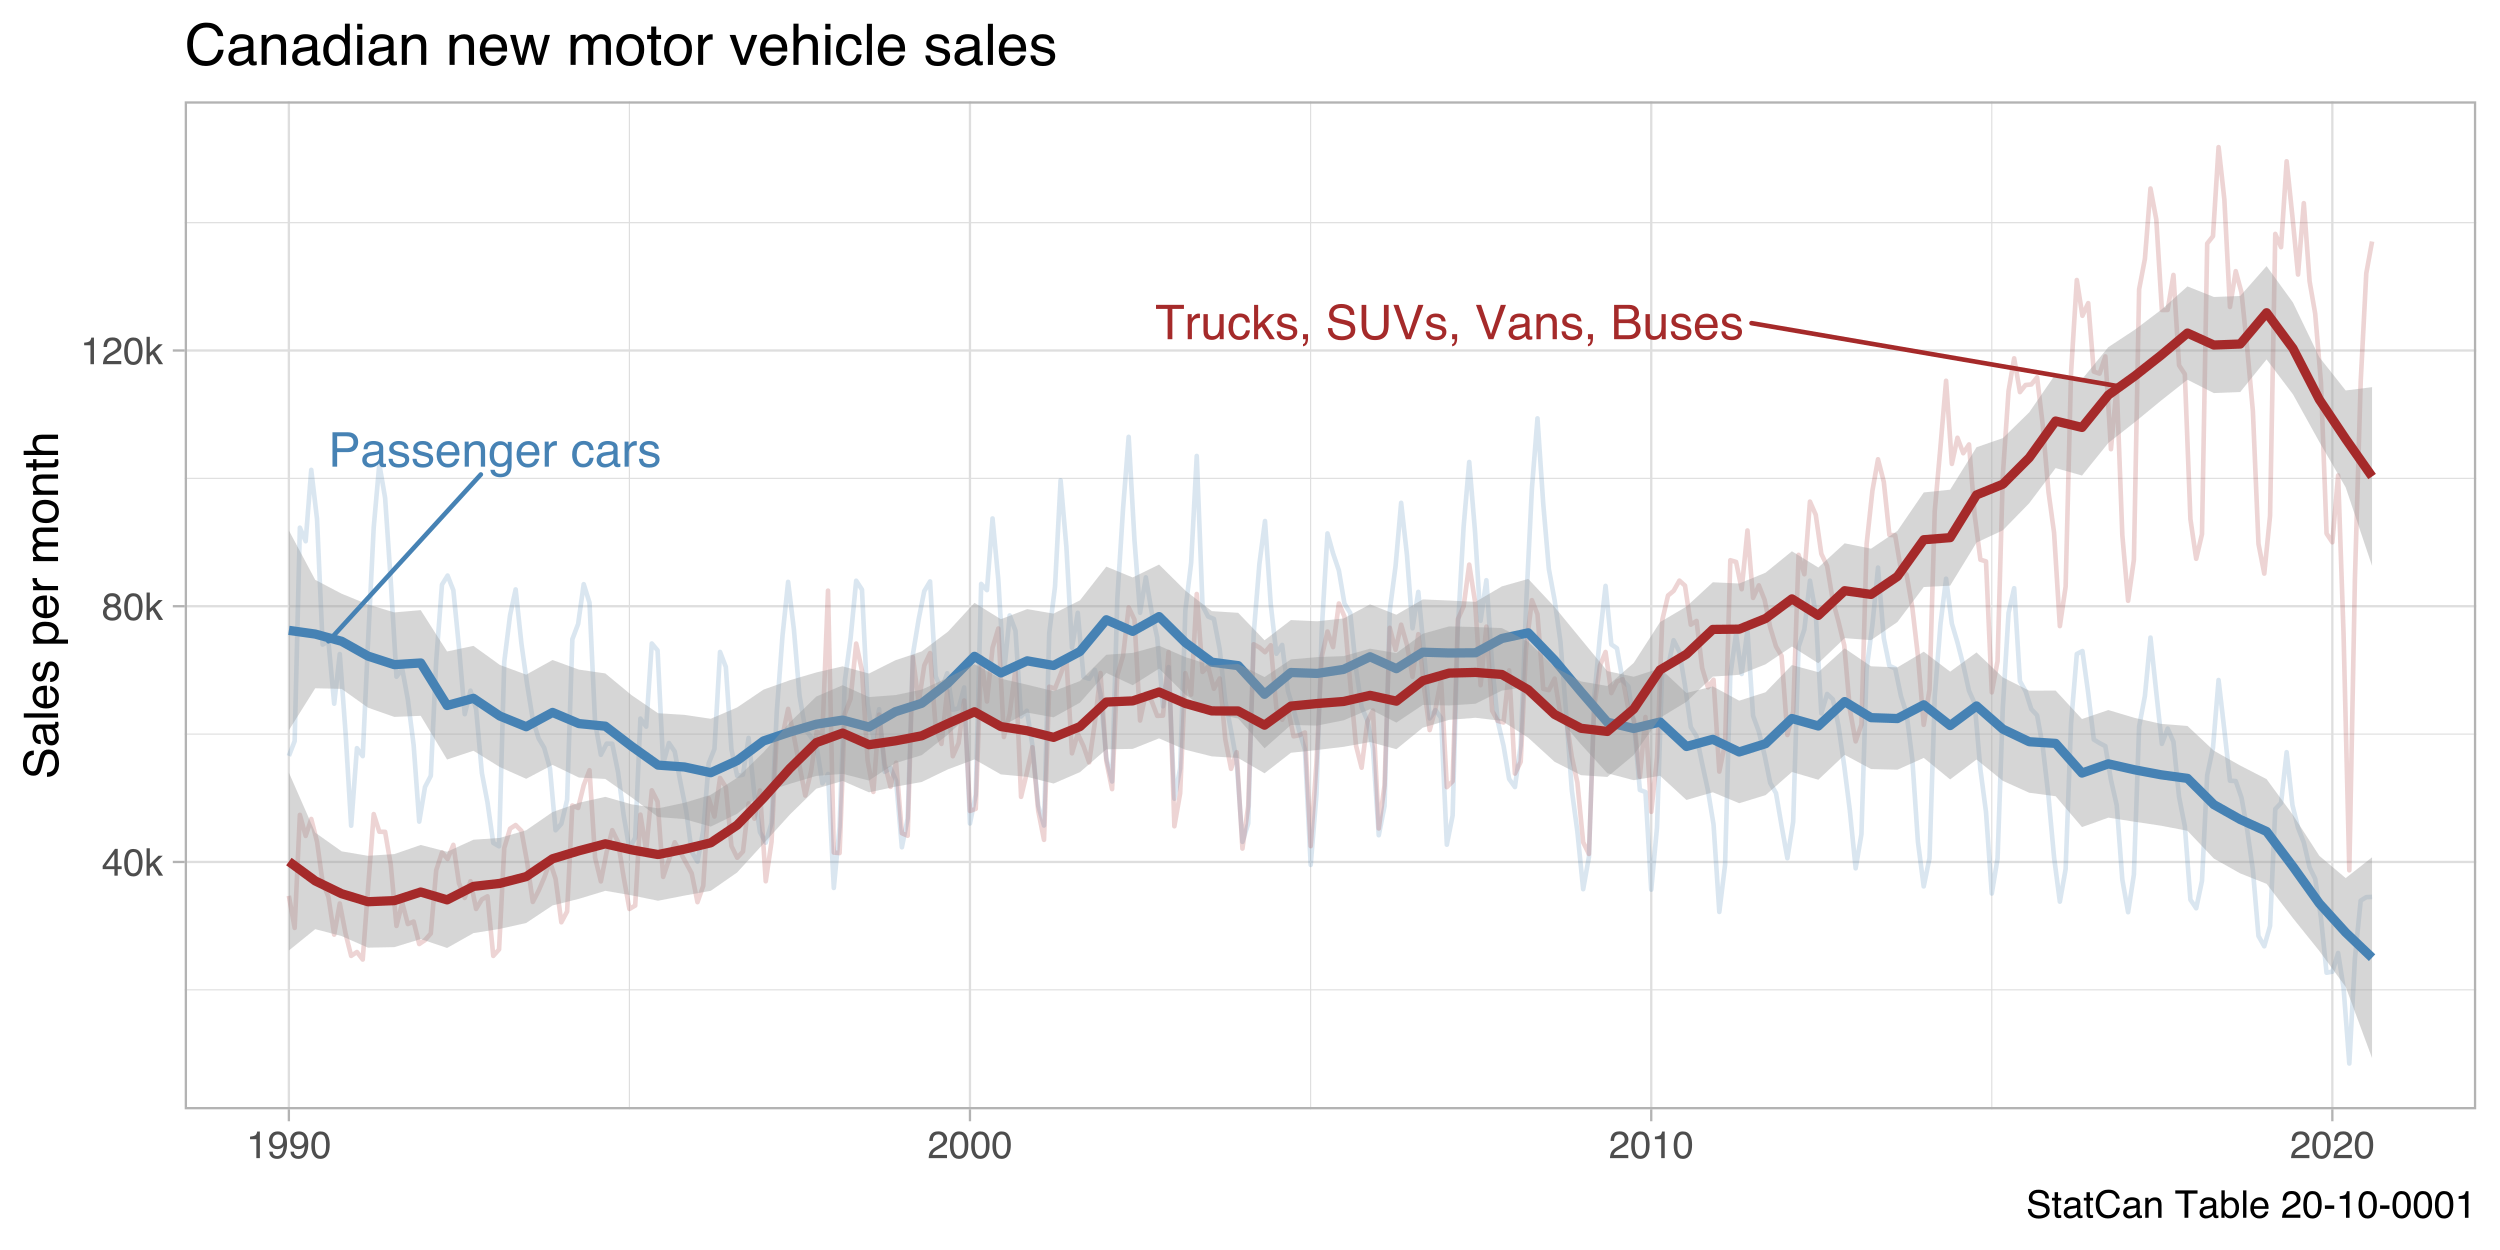 <?xml version="1.0" encoding="UTF-8"?>
<svg xmlns="http://www.w3.org/2000/svg" xmlns:xlink="http://www.w3.org/1999/xlink" width="576pt" height="288pt" viewBox="0 0 576 288" version="1.1">
<defs>
<g>
<symbol overflow="visible" id="glyph0-0">
<path style="stroke:none;" d="M 0.359 0 L 0.359 -7.922 L 6.641 -7.922 L 6.641 0 Z M 5.656 -1 L 5.656 -6.938 L 1.344 -6.938 L 1.344 -1 Z M 5.656 -1 "/>
</symbol>
<symbol overflow="visible" id="glyph0-1">
<path style="stroke:none;" d="M 0.938 -7.922 L 4.516 -7.922 C 5.211 -7.922 5.773 -7.723 6.203 -7.328 C 6.641 -6.93 6.859 -6.375 6.859 -5.656 C 6.859 -5.031 6.664 -4.488 6.281 -4.031 C 5.895 -3.57 5.305 -3.344 4.516 -3.344 L 2.016 -3.344 L 2.016 0 L 0.938 0 Z M 5.781 -5.641 C 5.781 -6.223 5.562 -6.617 5.125 -6.828 C 4.895 -6.941 4.57 -7 4.156 -7 L 2.016 -7 L 2.016 -4.25 L 4.156 -4.25 C 4.633 -4.25 5.023 -4.352 5.328 -4.562 C 5.629 -4.77 5.781 -5.129 5.781 -5.641 Z M 5.781 -5.641 "/>
</symbol>
<symbol overflow="visible" id="glyph0-2">
<path style="stroke:none;" d="M 1.453 -1.531 C 1.453 -1.25 1.555 -1.023 1.766 -0.859 C 1.973 -0.703 2.211 -0.625 2.484 -0.625 C 2.828 -0.625 3.16 -0.707 3.484 -0.875 C 4.023 -1.133 4.297 -1.562 4.297 -2.156 L 4.297 -2.938 C 4.172 -2.863 4.016 -2.801 3.828 -2.75 C 3.641 -2.695 3.457 -2.66 3.281 -2.641 L 2.703 -2.562 C 2.348 -2.52 2.082 -2.445 1.906 -2.344 C 1.602 -2.176 1.453 -1.906 1.453 -1.531 Z M 3.812 -3.5 C 4.031 -3.531 4.176 -3.625 4.25 -3.781 C 4.301 -3.863 4.328 -3.988 4.328 -4.156 C 4.328 -4.488 4.207 -4.727 3.969 -4.875 C 3.727 -5.02 3.391 -5.094 2.953 -5.094 C 2.453 -5.094 2.094 -4.957 1.875 -4.688 C 1.758 -4.531 1.68 -4.305 1.641 -4.016 L 0.734 -4.016 C 0.754 -4.723 0.984 -5.219 1.422 -5.5 C 1.867 -5.781 2.391 -5.922 2.984 -5.922 C 3.66 -5.922 4.211 -5.789 4.641 -5.531 C 5.055 -5.27 5.266 -4.867 5.266 -4.328 L 5.266 -1 C 5.266 -0.895 5.285 -0.812 5.328 -0.75 C 5.367 -0.688 5.457 -0.656 5.594 -0.656 C 5.633 -0.656 5.68 -0.656 5.734 -0.656 C 5.785 -0.664 5.844 -0.676 5.906 -0.688 L 5.906 0.031 C 5.758 0.07 5.645 0.098 5.562 0.109 C 5.477 0.117 5.367 0.125 5.234 0.125 C 4.898 0.125 4.66 0.004 4.516 -0.234 C 4.43 -0.359 4.375 -0.535 4.344 -0.766 C 4.145 -0.504 3.859 -0.281 3.484 -0.094 C 3.117 0.094 2.711 0.188 2.266 0.188 C 1.734 0.188 1.297 0.023 0.953 -0.297 C 0.609 -0.617 0.438 -1.023 0.438 -1.516 C 0.438 -2.047 0.602 -2.457 0.938 -2.75 C 1.281 -3.051 1.723 -3.238 2.266 -3.312 Z M 3 -5.922 Z M 3 -5.922 "/>
</symbol>
<symbol overflow="visible" id="glyph0-3">
<path style="stroke:none;" d="M 1.297 -1.812 C 1.316 -1.488 1.395 -1.238 1.531 -1.062 C 1.781 -0.75 2.207 -0.594 2.812 -0.594 C 3.164 -0.594 3.477 -0.672 3.75 -0.828 C 4.031 -0.984 4.172 -1.227 4.172 -1.562 C 4.172 -1.812 4.055 -2 3.828 -2.125 C 3.691 -2.207 3.414 -2.301 3 -2.406 L 2.234 -2.594 C 1.742 -2.719 1.379 -2.852 1.141 -3 C 0.723 -3.258 0.516 -3.625 0.516 -4.094 C 0.516 -4.633 0.711 -5.07 1.109 -5.406 C 1.504 -5.75 2.035 -5.922 2.703 -5.922 C 3.566 -5.922 4.191 -5.664 4.578 -5.156 C 4.816 -4.832 4.938 -4.484 4.938 -4.109 L 4.016 -4.109 C 3.992 -4.328 3.914 -4.531 3.781 -4.719 C 3.562 -4.969 3.176 -5.094 2.625 -5.094 C 2.258 -5.094 1.977 -5.02 1.781 -4.875 C 1.594 -4.738 1.5 -4.555 1.5 -4.328 C 1.5 -4.078 1.625 -3.879 1.875 -3.734 C 2.02 -3.641 2.234 -3.555 2.516 -3.484 L 3.156 -3.328 C 3.852 -3.16 4.32 -3 4.562 -2.844 C 4.938 -2.594 5.125 -2.203 5.125 -1.672 C 5.125 -1.16 4.926 -0.719 4.531 -0.344 C 4.145 0.031 3.551 0.219 2.75 0.219 C 1.895 0.219 1.285 0.023 0.922 -0.359 C 0.566 -0.754 0.379 -1.238 0.359 -1.812 Z M 2.719 -5.922 Z M 2.719 -5.922 "/>
</symbol>
<symbol overflow="visible" id="glyph0-4">
<path style="stroke:none;" d="M 3.125 -5.906 C 3.531 -5.906 3.926 -5.805 4.312 -5.609 C 4.695 -5.422 4.988 -5.176 5.188 -4.875 C 5.383 -4.582 5.516 -4.238 5.578 -3.844 C 5.629 -3.582 5.656 -3.16 5.656 -2.578 L 1.422 -2.578 C 1.441 -1.992 1.582 -1.523 1.844 -1.172 C 2.102 -0.816 2.504 -0.641 3.047 -0.641 C 3.555 -0.641 3.961 -0.805 4.266 -1.141 C 4.43 -1.328 4.551 -1.551 4.625 -1.812 L 5.578 -1.812 C 5.555 -1.602 5.473 -1.367 5.328 -1.109 C 5.191 -0.848 5.035 -0.633 4.859 -0.469 C 4.555 -0.176 4.191 0.02 3.766 0.125 C 3.523 0.176 3.258 0.203 2.969 0.203 C 2.25 0.203 1.641 -0.055 1.141 -0.578 C 0.641 -1.098 0.391 -1.832 0.391 -2.781 C 0.391 -3.707 0.641 -4.457 1.141 -5.031 C 1.648 -5.613 2.312 -5.906 3.125 -5.906 Z M 4.672 -3.344 C 4.629 -3.77 4.535 -4.109 4.391 -4.359 C 4.117 -4.828 3.676 -5.062 3.062 -5.062 C 2.613 -5.062 2.238 -4.898 1.938 -4.578 C 1.633 -4.254 1.473 -3.844 1.453 -3.344 Z M 3.031 -5.922 Z M 3.031 -5.922 "/>
</symbol>
<symbol overflow="visible" id="glyph0-5">
<path style="stroke:none;" d="M 0.719 -5.781 L 1.641 -5.781 L 1.641 -4.953 C 1.91 -5.297 2.195 -5.539 2.5 -5.688 C 2.812 -5.832 3.148 -5.906 3.516 -5.906 C 4.336 -5.906 4.895 -5.617 5.188 -5.047 C 5.344 -4.734 5.422 -4.285 5.422 -3.703 L 5.422 0 L 4.438 0 L 4.438 -3.641 C 4.438 -3.992 4.383 -4.281 4.281 -4.5 C 4.102 -4.852 3.789 -5.031 3.344 -5.031 C 3.113 -5.031 2.922 -5.008 2.766 -4.969 C 2.504 -4.883 2.273 -4.723 2.078 -4.484 C 1.91 -4.297 1.801 -4.098 1.75 -3.891 C 1.707 -3.691 1.688 -3.406 1.688 -3.031 L 1.688 0 L 0.719 0 Z M 3 -5.922 Z M 3 -5.922 "/>
</symbol>
<symbol overflow="visible" id="glyph0-6">
<path style="stroke:none;" d="M 2.75 -5.875 C 3.207 -5.875 3.602 -5.766 3.938 -5.547 C 4.125 -5.422 4.312 -5.238 4.5 -5 L 4.5 -5.719 L 5.391 -5.719 L 5.391 -0.469 C 5.391 0.258 5.285 0.836 5.078 1.266 C 4.672 2.047 3.906 2.438 2.781 2.438 C 2.164 2.438 1.645 2.297 1.219 2.016 C 0.789 1.742 0.551 1.312 0.5 0.719 L 1.5 0.719 C 1.539 0.977 1.633 1.176 1.781 1.312 C 2 1.531 2.344 1.641 2.812 1.641 C 3.551 1.641 4.035 1.379 4.266 0.859 C 4.41 0.547 4.473 -0.004 4.453 -0.797 C 4.266 -0.504 4.031 -0.285 3.75 -0.141 C 3.477 -0.004 3.117 0.062 2.672 0.062 C 2.047 0.062 1.5 -0.156 1.031 -0.594 C 0.562 -1.039 0.328 -1.773 0.328 -2.797 C 0.328 -3.766 0.562 -4.52 1.031 -5.062 C 1.508 -5.602 2.082 -5.875 2.75 -5.875 Z M 4.5 -2.906 C 4.5 -3.625 4.348 -4.156 4.047 -4.5 C 3.754 -4.844 3.379 -5.016 2.922 -5.016 C 2.242 -5.016 1.781 -4.695 1.531 -4.062 C 1.395 -3.719 1.328 -3.27 1.328 -2.719 C 1.328 -2.07 1.457 -1.578 1.719 -1.234 C 1.988 -0.891 2.344 -0.719 2.781 -0.719 C 3.477 -0.719 3.973 -1.035 4.266 -1.672 C 4.422 -2.023 4.5 -2.438 4.5 -2.906 Z M 2.859 -5.922 Z M 2.859 -5.922 "/>
</symbol>
<symbol overflow="visible" id="glyph0-7">
<path style="stroke:none;" d="M 0.734 -5.781 L 1.656 -5.781 L 1.656 -4.781 C 1.738 -4.977 1.926 -5.211 2.219 -5.484 C 2.508 -5.766 2.848 -5.906 3.234 -5.906 C 3.254 -5.906 3.285 -5.898 3.328 -5.891 C 3.367 -5.891 3.441 -5.883 3.547 -5.875 L 3.547 -4.859 C 3.492 -4.867 3.441 -4.875 3.391 -4.875 C 3.336 -4.875 3.285 -4.875 3.234 -4.875 C 2.742 -4.875 2.363 -4.719 2.094 -4.406 C 1.832 -4.094 1.703 -3.734 1.703 -3.328 L 1.703 0 L 0.734 0 Z M 0.734 -5.781 "/>
</symbol>
<symbol overflow="visible" id="glyph0-8">
<path style="stroke:none;" d=""/>
</symbol>
<symbol overflow="visible" id="glyph0-9">
<path style="stroke:none;" d="M 2.938 -5.938 C 3.594 -5.938 4.125 -5.781 4.531 -5.469 C 4.938 -5.156 5.18 -4.609 5.266 -3.828 L 4.328 -3.828 C 4.266 -4.191 4.129 -4.488 3.922 -4.719 C 3.723 -4.957 3.395 -5.078 2.938 -5.078 C 2.32 -5.078 1.879 -4.773 1.609 -4.172 C 1.441 -3.773 1.359 -3.289 1.359 -2.719 C 1.359 -2.133 1.477 -1.645 1.719 -1.25 C 1.969 -0.852 2.352 -0.656 2.875 -0.656 C 3.281 -0.656 3.598 -0.781 3.828 -1.031 C 4.066 -1.281 4.234 -1.617 4.328 -2.047 L 5.266 -2.047 C 5.16 -1.273 4.891 -0.711 4.453 -0.359 C 4.023 -0.004 3.473 0.172 2.797 0.172 C 2.047 0.172 1.441 -0.102 0.984 -0.656 C 0.535 -1.207 0.312 -1.898 0.312 -2.734 C 0.312 -3.742 0.555 -4.531 1.047 -5.094 C 1.547 -5.656 2.176 -5.938 2.938 -5.938 Z M 2.781 -5.922 Z M 2.781 -5.922 "/>
</symbol>
<symbol overflow="visible" id="glyph0-10">
<path style="stroke:none;" d="M 6.609 -7.922 L 6.609 -6.984 L 3.938 -6.984 L 3.938 0 L 2.844 0 L 2.844 -6.984 L 0.172 -6.984 L 0.172 -7.922 Z M 6.609 -7.922 "/>
</symbol>
<symbol overflow="visible" id="glyph0-11">
<path style="stroke:none;" d="M 1.688 -5.781 L 1.688 -1.938 C 1.688 -1.645 1.734 -1.406 1.828 -1.219 C 1.992 -0.875 2.312 -0.703 2.781 -0.703 C 3.457 -0.703 3.922 -1.004 4.172 -1.609 C 4.305 -1.93 4.375 -2.375 4.375 -2.938 L 4.375 -5.781 L 5.344 -5.781 L 5.344 0 L 4.422 0 L 4.438 -0.859 C 4.312 -0.629 4.156 -0.441 3.969 -0.297 C 3.594 0.004 3.141 0.156 2.609 0.156 C 1.785 0.156 1.227 -0.117 0.938 -0.672 C 0.77 -0.961 0.688 -1.352 0.688 -1.844 L 0.688 -5.781 Z M 3.016 -5.922 Z M 3.016 -5.922 "/>
</symbol>
<symbol overflow="visible" id="glyph0-12">
<path style="stroke:none;" d="M 0.688 -7.922 L 1.625 -7.922 L 1.625 -3.328 L 4.109 -5.781 L 5.359 -5.781 L 3.141 -3.609 L 5.484 0 L 4.234 0 L 2.438 -2.906 L 1.625 -2.172 L 1.625 0 L 0.688 0 Z M 0.688 -7.922 "/>
</symbol>
<symbol overflow="visible" id="glyph0-13">
<path style="stroke:none;" d="M 0.922 1.125 C 1.172 1.082 1.344 0.91 1.438 0.609 C 1.488 0.441 1.516 0.285 1.516 0.141 C 1.516 0.109 1.516 0.082 1.516 0.062 C 1.516 0.039 1.508 0.02 1.5 0 L 0.922 0 L 0.922 -1.172 L 2.078 -1.172 L 2.078 -0.094 C 2.078 0.344 1.988 0.723 1.812 1.047 C 1.633 1.367 1.336 1.566 0.922 1.641 Z M 0.922 1.125 "/>
</symbol>
<symbol overflow="visible" id="glyph0-14">
<path style="stroke:none;" d="M 1.547 -2.562 C 1.566 -2.102 1.672 -1.738 1.859 -1.469 C 2.211 -0.938 2.844 -0.672 3.75 -0.672 C 4.145 -0.672 4.508 -0.727 4.844 -0.844 C 5.477 -1.07 5.797 -1.473 5.797 -2.047 C 5.797 -2.473 5.664 -2.781 5.406 -2.969 C 5.125 -3.145 4.691 -3.301 4.109 -3.438 L 3.047 -3.672 C 2.336 -3.836 1.836 -4.016 1.547 -4.203 C 1.047 -4.535 0.797 -5.031 0.797 -5.688 C 0.797 -6.395 1.039 -6.977 1.531 -7.438 C 2.031 -7.895 2.727 -8.125 3.625 -8.125 C 4.457 -8.125 5.164 -7.922 5.75 -7.516 C 6.332 -7.117 6.625 -6.477 6.625 -5.594 L 5.609 -5.594 C 5.555 -6.02 5.441 -6.348 5.266 -6.578 C 4.941 -6.992 4.383 -7.203 3.594 -7.203 C 2.969 -7.203 2.516 -7.066 2.234 -6.797 C 1.953 -6.523 1.812 -6.219 1.812 -5.875 C 1.812 -5.477 1.973 -5.191 2.297 -5.016 C 2.516 -4.898 3 -4.754 3.75 -4.578 L 4.859 -4.328 C 5.391 -4.203 5.801 -4.035 6.094 -3.828 C 6.594 -3.461 6.844 -2.926 6.844 -2.219 C 6.844 -1.344 6.523 -0.711 5.891 -0.328 C 5.254 0.047 4.516 0.234 3.672 0.234 C 2.68 0.234 1.91 -0.016 1.359 -0.516 C 0.797 -1.016 0.52 -1.695 0.531 -2.562 Z M 3.719 -8.141 Z M 3.719 -8.141 "/>
</symbol>
<symbol overflow="visible" id="glyph0-15">
<path style="stroke:none;" d="M 2 -7.922 L 2 -3.031 C 2 -2.445 2.109 -1.969 2.328 -1.594 C 2.648 -1.02 3.191 -0.734 3.953 -0.734 C 4.859 -0.734 5.473 -1.039 5.797 -1.656 C 5.973 -2 6.062 -2.457 6.062 -3.031 L 6.062 -7.922 L 7.156 -7.922 L 7.156 -3.469 C 7.156 -2.5 7.023 -1.75 6.766 -1.219 C 6.285 -0.27 5.375 0.203 4.031 0.203 C 2.695 0.203 1.789 -0.27 1.312 -1.219 C 1.051 -1.75 0.922 -2.5 0.922 -3.469 L 0.922 -7.922 Z M 4.047 -7.922 Z M 4.047 -7.922 "/>
</symbol>
<symbol overflow="visible" id="glyph0-16">
<path style="stroke:none;" d="M 1.469 -7.922 L 3.75 -1.172 L 6 -7.922 L 7.203 -7.922 L 4.297 0 L 3.172 0 L 0.281 -7.922 Z M 1.469 -7.922 "/>
</symbol>
<symbol overflow="visible" id="glyph0-17">
<path style="stroke:none;" d="M 3.812 -4.578 C 4.27 -4.578 4.625 -4.641 4.875 -4.766 C 5.27 -4.961 5.469 -5.316 5.469 -5.828 C 5.469 -6.348 5.258 -6.695 4.844 -6.875 C 4.602 -6.977 4.25 -7.031 3.781 -7.031 L 1.859 -7.031 L 1.859 -4.578 Z M 4.188 -0.922 C 4.844 -0.922 5.312 -1.109 5.594 -1.484 C 5.77 -1.723 5.859 -2.016 5.859 -2.359 C 5.859 -2.93 5.598 -3.32 5.078 -3.531 C 4.805 -3.645 4.445 -3.703 4 -3.703 L 1.859 -3.703 L 1.859 -0.922 Z M 0.812 -7.922 L 4.219 -7.922 C 5.145 -7.922 5.805 -7.645 6.203 -7.094 C 6.43 -6.77 6.547 -6.391 6.547 -5.953 C 6.547 -5.453 6.398 -5.047 6.109 -4.734 C 5.961 -4.566 5.754 -4.41 5.484 -4.266 C 5.891 -4.109 6.191 -3.938 6.391 -3.75 C 6.742 -3.395 6.922 -2.914 6.922 -2.312 C 6.922 -1.801 6.766 -1.336 6.453 -0.922 C 5.973 -0.305 5.211 0 4.172 0 L 0.812 0 Z M 0.812 -7.922 "/>
</symbol>
<symbol overflow="visible" id="glyph1-0">
<path style="stroke:none;" d="M 0.281 0 L 0.281 -6.312 L 5.297 -6.312 L 5.297 0 Z M 4.5 -0.797 L 4.5 -5.516 L 1.078 -5.516 L 1.078 -0.797 Z M 4.5 -0.797 "/>
</symbol>
<symbol overflow="visible" id="glyph1-1">
<path style="stroke:none;" d="M 2.906 -2.172 L 2.906 -4.969 L 0.938 -2.172 Z M 2.922 0 L 2.922 -1.5 L 0.219 -1.5 L 0.219 -2.266 L 3.047 -6.172 L 3.688 -6.172 L 3.688 -2.172 L 4.594 -2.172 L 4.594 -1.5 L 3.688 -1.5 L 3.688 0 Z M 2.922 0 "/>
</symbol>
<symbol overflow="visible" id="glyph1-2">
<path style="stroke:none;" d="M 2.375 -6.156 C 3.176 -6.156 3.754 -5.828 4.109 -5.172 C 4.379 -4.66 4.516 -3.961 4.516 -3.078 C 4.516 -2.242 4.391 -1.555 4.141 -1.016 C 3.785 -0.223 3.195 0.172 2.375 0.172 C 1.633 0.172 1.082 -0.148 0.719 -0.797 C 0.426 -1.328 0.281 -2.047 0.281 -2.953 C 0.281 -3.648 0.367 -4.25 0.547 -4.75 C 0.879 -5.688 1.488 -6.156 2.375 -6.156 Z M 2.375 -0.531 C 2.77 -0.531 3.086 -0.707 3.328 -1.062 C 3.566 -1.426 3.688 -2.086 3.688 -3.047 C 3.688 -3.754 3.598 -4.332 3.422 -4.781 C 3.254 -5.227 2.922 -5.453 2.422 -5.453 C 1.973 -5.453 1.641 -5.238 1.422 -4.812 C 1.211 -4.383 1.109 -3.754 1.109 -2.922 C 1.109 -2.297 1.176 -1.789 1.312 -1.406 C 1.52 -0.82 1.875 -0.531 2.375 -0.531 Z M 2.375 -0.531 "/>
</symbol>
<symbol overflow="visible" id="glyph1-3">
<path style="stroke:none;" d="M 0.547 -6.312 L 1.297 -6.312 L 1.297 -2.641 L 3.281 -4.594 L 4.266 -4.594 L 2.5 -2.875 L 4.359 0 L 3.375 0 L 1.938 -2.312 L 1.297 -1.734 L 1.297 0 L 0.547 0 Z M 0.547 -6.312 "/>
</symbol>
<symbol overflow="visible" id="glyph1-4">
<path style="stroke:none;" d="M 2.391 -3.578 C 2.734 -3.578 3 -3.672 3.188 -3.859 C 3.383 -4.047 3.484 -4.273 3.484 -4.547 C 3.484 -4.773 3.391 -4.984 3.203 -5.172 C 3.016 -5.359 2.734 -5.453 2.359 -5.453 C 1.992 -5.453 1.727 -5.359 1.562 -5.172 C 1.395 -4.984 1.312 -4.758 1.312 -4.5 C 1.312 -4.207 1.414 -3.977 1.625 -3.812 C 1.844 -3.656 2.098 -3.578 2.391 -3.578 Z M 2.438 -0.531 C 2.801 -0.531 3.098 -0.625 3.328 -0.812 C 3.566 -1.008 3.688 -1.301 3.688 -1.688 C 3.688 -2.082 3.562 -2.383 3.312 -2.594 C 3.07 -2.801 2.766 -2.906 2.391 -2.906 C 2.016 -2.906 1.707 -2.797 1.469 -2.578 C 1.238 -2.367 1.125 -2.078 1.125 -1.703 C 1.125 -1.391 1.227 -1.113 1.438 -0.875 C 1.656 -0.645 1.988 -0.531 2.438 -0.531 Z M 1.344 -3.281 C 1.125 -3.375 0.957 -3.477 0.844 -3.594 C 0.613 -3.82 0.5 -4.125 0.5 -4.5 C 0.5 -4.957 0.664 -5.348 1 -5.672 C 1.332 -6.004 1.801 -6.172 2.406 -6.172 C 3 -6.172 3.461 -6.016 3.797 -5.703 C 4.129 -5.391 4.297 -5.023 4.297 -4.609 C 4.297 -4.223 4.195 -3.914 4 -3.688 C 3.895 -3.551 3.727 -3.414 3.5 -3.281 C 3.758 -3.164 3.961 -3.031 4.109 -2.875 C 4.379 -2.594 4.516 -2.223 4.516 -1.766 C 4.516 -1.223 4.332 -0.766 3.969 -0.391 C 3.602 -0.016 3.086 0.172 2.422 0.172 C 1.828 0.172 1.32 0.008 0.906 -0.312 C 0.488 -0.633 0.281 -1.109 0.281 -1.734 C 0.281 -2.086 0.367 -2.395 0.547 -2.656 C 0.723 -2.926 0.988 -3.133 1.344 -3.281 Z M 1.344 -3.281 "/>
</symbol>
<symbol overflow="visible" id="glyph1-5">
<path style="stroke:none;" d="M 0.844 -4.359 L 0.844 -4.953 C 1.395 -5.004 1.781 -5.094 2 -5.219 C 2.227 -5.344 2.395 -5.645 2.5 -6.125 L 3.109 -6.125 L 3.109 0 L 2.297 0 L 2.297 -4.359 Z M 0.844 -4.359 "/>
</symbol>
<symbol overflow="visible" id="glyph1-6">
<path style="stroke:none;" d="M 0.281 0 C 0.301 -0.531 0.406 -0.988 0.594 -1.375 C 0.789 -1.77 1.164 -2.129 1.719 -2.453 L 2.547 -2.922 C 2.91 -3.141 3.164 -3.328 3.312 -3.484 C 3.551 -3.711 3.672 -3.984 3.672 -4.297 C 3.672 -4.648 3.562 -4.93 3.344 -5.141 C 3.133 -5.359 2.848 -5.469 2.484 -5.469 C 1.961 -5.469 1.598 -5.266 1.391 -4.859 C 1.285 -4.648 1.227 -4.352 1.219 -3.969 L 0.422 -3.969 C 0.43 -4.5 0.531 -4.938 0.719 -5.281 C 1.051 -5.875 1.645 -6.172 2.5 -6.172 C 3.195 -6.172 3.707 -5.977 4.031 -5.594 C 4.363 -5.219 4.531 -4.797 4.531 -4.328 C 4.531 -3.836 4.352 -3.414 4 -3.062 C 3.801 -2.863 3.441 -2.617 2.922 -2.328 L 2.344 -2 C 2.062 -1.844 1.836 -1.695 1.672 -1.562 C 1.391 -1.312 1.211 -1.035 1.141 -0.734 L 4.5 -0.734 L 4.5 0 Z M 0.281 0 "/>
</symbol>
<symbol overflow="visible" id="glyph1-7">
<path style="stroke:none;" d="M 1.172 -1.484 C 1.191 -1.055 1.352 -0.758 1.656 -0.594 C 1.82 -0.508 2 -0.469 2.188 -0.469 C 2.562 -0.469 2.879 -0.617 3.141 -0.922 C 3.398 -1.234 3.582 -1.863 3.688 -2.812 C 3.52 -2.539 3.305 -2.348 3.047 -2.234 C 2.797 -2.129 2.523 -2.078 2.234 -2.078 C 1.641 -2.078 1.172 -2.258 0.828 -2.625 C 0.484 -2.988 0.312 -3.461 0.312 -4.047 C 0.312 -4.609 0.477 -5.098 0.812 -5.516 C 1.156 -5.941 1.66 -6.156 2.328 -6.156 C 3.223 -6.156 3.844 -5.754 4.188 -4.953 C 4.375 -4.504 4.469 -3.945 4.469 -3.281 C 4.469 -2.531 4.352 -1.863 4.125 -1.281 C 3.75 -0.312 3.113 0.172 2.219 0.172 C 1.625 0.172 1.172 0.016 0.859 -0.297 C 0.547 -0.609 0.391 -1.004 0.391 -1.484 Z M 2.344 -2.75 C 2.645 -2.75 2.922 -2.848 3.172 -3.047 C 3.43 -3.254 3.562 -3.609 3.562 -4.109 C 3.562 -4.566 3.445 -4.906 3.219 -5.125 C 2.988 -5.344 2.695 -5.453 2.344 -5.453 C 1.969 -5.453 1.664 -5.32 1.438 -5.062 C 1.219 -4.812 1.109 -4.477 1.109 -4.062 C 1.109 -3.656 1.207 -3.332 1.406 -3.094 C 1.602 -2.863 1.914 -2.75 2.344 -2.75 Z M 2.344 -2.75 "/>
</symbol>
<symbol overflow="visible" id="glyph1-8">
<path style="stroke:none;" d="M 1.234 -2.031 C 1.254 -1.676 1.336 -1.383 1.484 -1.156 C 1.766 -0.738 2.266 -0.531 2.984 -0.531 C 3.305 -0.531 3.598 -0.578 3.859 -0.672 C 4.367 -0.848 4.625 -1.164 4.625 -1.625 C 4.625 -1.969 4.516 -2.211 4.297 -2.359 C 4.078 -2.504 3.738 -2.629 3.281 -2.734 L 2.422 -2.922 C 1.859 -3.055 1.461 -3.195 1.234 -3.344 C 0.836 -3.602 0.641 -4 0.641 -4.531 C 0.641 -5.094 0.832 -5.555 1.219 -5.922 C 1.613 -6.285 2.172 -6.469 2.891 -6.469 C 3.555 -6.469 4.117 -6.305 4.578 -5.984 C 5.035 -5.672 5.266 -5.16 5.266 -4.453 L 4.469 -4.453 C 4.426 -4.797 4.332 -5.055 4.188 -5.234 C 3.926 -5.566 3.484 -5.734 2.859 -5.734 C 2.359 -5.734 2 -5.625 1.781 -5.406 C 1.562 -5.195 1.453 -4.953 1.453 -4.672 C 1.453 -4.359 1.578 -4.133 1.828 -4 C 2.004 -3.906 2.391 -3.789 2.984 -3.656 L 3.859 -3.453 C 4.285 -3.348 4.617 -3.211 4.859 -3.047 C 5.254 -2.754 5.453 -2.328 5.453 -1.766 C 5.453 -1.066 5.195 -0.566 4.688 -0.266 C 4.188 0.035 3.598 0.188 2.922 0.188 C 2.141 0.188 1.523 -0.016 1.078 -0.422 C 0.629 -0.816 0.41 -1.352 0.422 -2.031 Z M 2.953 -6.484 Z M 2.953 -6.484 "/>
</symbol>
<symbol overflow="visible" id="glyph1-9">
<path style="stroke:none;" d="M 0.719 -5.891 L 1.5 -5.891 L 1.5 -4.594 L 2.234 -4.594 L 2.234 -3.969 L 1.5 -3.969 L 1.5 -0.969 C 1.5 -0.801 1.555 -0.691 1.672 -0.641 C 1.723 -0.609 1.82 -0.594 1.969 -0.594 C 2 -0.594 2.035 -0.594 2.078 -0.594 C 2.129 -0.594 2.18 -0.598 2.234 -0.609 L 2.234 0 C 2.148 0.02 2.055 0.035 1.953 0.047 C 1.859 0.066 1.758 0.078 1.656 0.078 C 1.289 0.078 1.039 -0.016 0.906 -0.203 C 0.781 -0.391 0.719 -0.629 0.719 -0.922 L 0.719 -3.969 L 0.094 -3.969 L 0.094 -4.594 L 0.719 -4.594 Z M 0.719 -5.891 "/>
</symbol>
<symbol overflow="visible" id="glyph1-10">
<path style="stroke:none;" d="M 1.156 -1.219 C 1.156 -1 1.238 -0.82 1.406 -0.688 C 1.57 -0.562 1.766 -0.5 1.984 -0.5 C 2.254 -0.5 2.52 -0.562 2.781 -0.688 C 3.207 -0.895 3.422 -1.238 3.422 -1.719 L 3.422 -2.344 C 3.328 -2.281 3.203 -2.227 3.047 -2.188 C 2.898 -2.145 2.754 -2.117 2.609 -2.109 L 2.141 -2.047 C 1.867 -2.004 1.66 -1.945 1.516 -1.875 C 1.273 -1.738 1.156 -1.52 1.156 -1.219 Z M 3.031 -2.781 C 3.207 -2.812 3.328 -2.891 3.391 -3.016 C 3.422 -3.078 3.438 -3.176 3.438 -3.312 C 3.438 -3.57 3.344 -3.758 3.156 -3.875 C 2.969 -4 2.703 -4.062 2.359 -4.062 C 1.953 -4.062 1.664 -3.953 1.5 -3.734 C 1.406 -3.609 1.344 -3.43 1.312 -3.203 L 0.594 -3.203 C 0.602 -3.766 0.785 -4.156 1.141 -4.375 C 1.492 -4.602 1.906 -4.719 2.375 -4.719 C 2.914 -4.719 3.352 -4.613 3.688 -4.406 C 4.02 -4.195 4.188 -3.875 4.188 -3.438 L 4.188 -0.797 C 4.188 -0.711 4.203 -0.645 4.234 -0.594 C 4.273 -0.551 4.348 -0.531 4.453 -0.531 C 4.484 -0.531 4.52 -0.531 4.562 -0.531 C 4.602 -0.531 4.648 -0.535 4.703 -0.547 L 4.703 0.016 C 4.578 0.055 4.484 0.078 4.422 0.078 C 4.359 0.086 4.273 0.094 4.172 0.094 C 3.898 0.094 3.707 0 3.594 -0.188 C 3.531 -0.281 3.484 -0.422 3.453 -0.609 C 3.297 -0.398 3.07 -0.219 2.781 -0.062 C 2.488 0.082 2.16 0.156 1.797 0.156 C 1.367 0.156 1.02 0.023 0.75 -0.234 C 0.488 -0.492 0.359 -0.816 0.359 -1.203 C 0.359 -1.629 0.488 -1.957 0.75 -2.188 C 1.02 -2.426 1.367 -2.578 1.797 -2.641 Z M 2.391 -4.719 Z M 2.391 -4.719 "/>
</symbol>
<symbol overflow="visible" id="glyph1-11">
<path style="stroke:none;" d="M 3.328 -6.484 C 4.129 -6.484 4.75 -6.27 5.188 -5.844 C 5.625 -5.426 5.867 -4.953 5.922 -4.422 L 5.094 -4.422 C 5 -4.828 4.812 -5.145 4.531 -5.375 C 4.25 -5.613 3.852 -5.734 3.344 -5.734 C 2.719 -5.734 2.211 -5.516 1.828 -5.078 C 1.453 -4.641 1.266 -3.973 1.266 -3.078 C 1.266 -2.336 1.438 -1.738 1.781 -1.281 C 2.125 -0.82 2.633 -0.594 3.312 -0.594 C 3.945 -0.594 4.43 -0.832 4.766 -1.312 C 4.93 -1.57 5.062 -1.906 5.156 -2.312 L 5.984 -2.312 C 5.91 -1.656 5.664 -1.102 5.25 -0.656 C 4.75 -0.113 4.07 0.156 3.219 0.156 C 2.488 0.156 1.875 -0.062 1.375 -0.5 C 0.719 -1.094 0.391 -2 0.391 -3.219 C 0.391 -4.156 0.633 -4.922 1.125 -5.516 C 1.656 -6.16 2.391 -6.484 3.328 -6.484 Z M 3.156 -6.484 Z M 3.156 -6.484 "/>
</symbol>
<symbol overflow="visible" id="glyph1-12">
<path style="stroke:none;" d="M 0.562 -4.594 L 1.297 -4.594 L 1.297 -3.953 C 1.516 -4.211 1.742 -4.398 1.984 -4.516 C 2.234 -4.641 2.508 -4.703 2.812 -4.703 C 3.457 -4.703 3.895 -4.473 4.125 -4.016 C 4.25 -3.766 4.312 -3.41 4.312 -2.953 L 4.312 0 L 3.531 0 L 3.531 -2.906 C 3.531 -3.176 3.488 -3.398 3.406 -3.578 C 3.27 -3.859 3.02 -4 2.656 -4 C 2.477 -4 2.328 -3.984 2.203 -3.953 C 1.992 -3.891 1.812 -3.766 1.656 -3.578 C 1.52 -3.422 1.43 -3.258 1.391 -3.094 C 1.359 -2.938 1.344 -2.707 1.344 -2.406 L 1.344 0 L 0.562 0 Z M 2.391 -4.719 Z M 2.391 -4.719 "/>
</symbol>
<symbol overflow="visible" id="glyph1-13">
<path style="stroke:none;" d=""/>
</symbol>
<symbol overflow="visible" id="glyph1-14">
<path style="stroke:none;" d="M 5.266 -6.312 L 5.266 -5.562 L 3.141 -5.562 L 3.141 0 L 2.266 0 L 2.266 -5.562 L 0.141 -5.562 L 0.141 -6.312 Z M 5.266 -6.312 "/>
</symbol>
<symbol overflow="visible" id="glyph1-15">
<path style="stroke:none;" d="M 0.5 -6.328 L 1.266 -6.328 L 1.266 -4.047 C 1.43 -4.266 1.629 -4.43 1.859 -4.547 C 2.098 -4.66 2.352 -4.719 2.625 -4.719 C 3.195 -4.719 3.66 -4.52 4.016 -4.125 C 4.379 -3.738 4.562 -3.16 4.562 -2.391 C 4.562 -1.66 4.383 -1.055 4.031 -0.578 C 3.676 -0.098 3.188 0.141 2.562 0.141 C 2.219 0.141 1.922 0.055 1.672 -0.109 C 1.535 -0.203 1.383 -0.363 1.219 -0.594 L 1.219 0 L 0.5 0 Z M 2.516 -0.531 C 2.93 -0.531 3.242 -0.695 3.453 -1.031 C 3.66 -1.363 3.766 -1.801 3.766 -2.344 C 3.766 -2.832 3.66 -3.234 3.453 -3.547 C 3.242 -3.867 2.938 -4.031 2.531 -4.031 C 2.188 -4.031 1.879 -3.898 1.609 -3.641 C 1.348 -3.379 1.219 -2.945 1.219 -2.344 C 1.219 -1.914 1.27 -1.566 1.375 -1.297 C 1.582 -0.785 1.961 -0.531 2.516 -0.531 Z M 2.516 -0.531 "/>
</symbol>
<symbol overflow="visible" id="glyph1-16">
<path style="stroke:none;" d="M 0.594 -6.312 L 1.359 -6.312 L 1.359 0 L 0.594 0 Z M 0.594 -6.312 "/>
</symbol>
<symbol overflow="visible" id="glyph1-17">
<path style="stroke:none;" d="M 2.484 -4.703 C 2.805 -4.703 3.117 -4.625 3.422 -4.469 C 3.734 -4.32 3.969 -4.125 4.125 -3.875 C 4.281 -3.645 4.383 -3.375 4.438 -3.062 C 4.488 -2.852 4.516 -2.516 4.516 -2.047 L 1.141 -2.047 C 1.148 -1.586 1.258 -1.211 1.469 -0.922 C 1.676 -0.641 1.992 -0.5 2.422 -0.5 C 2.828 -0.5 3.148 -0.633 3.391 -0.906 C 3.523 -1.062 3.625 -1.238 3.688 -1.438 L 4.453 -1.438 C 4.43 -1.27 4.363 -1.082 4.25 -0.875 C 4.133 -0.664 4.004 -0.5 3.859 -0.375 C 3.629 -0.145 3.344 0.008 3 0.094 C 2.812 0.133 2.598 0.156 2.359 0.156 C 1.785 0.156 1.301 -0.051 0.906 -0.469 C 0.508 -0.883 0.312 -1.469 0.312 -2.219 C 0.312 -2.945 0.508 -3.539 0.906 -4 C 1.312 -4.469 1.836 -4.703 2.484 -4.703 Z M 3.719 -2.672 C 3.688 -3.004 3.613 -3.27 3.5 -3.469 C 3.281 -3.844 2.926 -4.031 2.438 -4.031 C 2.082 -4.031 1.785 -3.898 1.547 -3.641 C 1.305 -3.391 1.176 -3.066 1.156 -2.672 Z M 2.406 -4.719 Z M 2.406 -4.719 "/>
</symbol>
<symbol overflow="visible" id="glyph1-18">
<path style="stroke:none;" d="M 0.359 -2.844 L 2.516 -2.844 L 2.516 -2.047 L 0.359 -2.047 Z M 0.359 -2.844 "/>
</symbol>
<symbol overflow="visible" id="glyph2-0">
<path style="stroke:none;" d="M 0 -0.359 L -7.891 -0.359 L -7.891 -6.625 L 0 -6.625 Z M -0.984 -5.625 L -6.906 -5.625 L -6.906 -1.344 L -0.984 -1.344 Z M -0.984 -5.625 "/>
</symbol>
<symbol overflow="visible" id="glyph2-1">
<path style="stroke:none;" d="M -2.547 -1.531 C -2.098 -1.562 -1.734 -1.672 -1.453 -1.859 C -0.93 -2.211 -0.672 -2.836 -0.672 -3.734 C -0.672 -4.129 -0.727 -4.492 -0.844 -4.828 C -1.062 -5.461 -1.457 -5.781 -2.031 -5.781 C -2.469 -5.781 -2.773 -5.645 -2.953 -5.375 C -3.129 -5.102 -3.285 -4.676 -3.422 -4.094 L -3.656 -3.031 C -3.82 -2.332 -4 -1.836 -4.188 -1.547 C -4.508 -1.047 -5 -0.797 -5.656 -0.797 C -6.363 -0.797 -6.945 -1.039 -7.406 -1.531 C -7.863 -2.02 -8.094 -2.711 -8.094 -3.609 C -8.094 -4.441 -7.891 -5.145 -7.484 -5.719 C -7.086 -6.301 -6.453 -6.594 -5.578 -6.594 L -5.578 -5.594 C -5.992 -5.531 -6.316 -5.414 -6.547 -5.25 C -6.961 -4.914 -7.172 -4.359 -7.172 -3.578 C -7.172 -2.953 -7.035 -2.5 -6.766 -2.219 C -6.504 -1.945 -6.195 -1.812 -5.844 -1.812 C -5.457 -1.812 -5.176 -1.973 -5 -2.297 C -4.883 -2.504 -4.738 -2.984 -4.562 -3.734 L -4.312 -4.828 C -4.188 -5.367 -4.02 -5.781 -3.812 -6.062 C -3.445 -6.57 -2.91 -6.828 -2.203 -6.828 C -1.328 -6.828 -0.703 -6.508 -0.328 -5.875 C 0.047 -5.238 0.234 -4.5 0.234 -3.656 C 0.234 -2.676 -0.016 -1.906 -0.516 -1.344 C -1.016 -0.789 -1.691 -0.52 -2.547 -0.531 Z M -8.109 -3.703 Z M -8.109 -3.703 "/>
</symbol>
<symbol overflow="visible" id="glyph2-2">
<path style="stroke:none;" d="M -1.531 -1.453 C -1.25 -1.453 -1.023 -1.551 -0.859 -1.75 C -0.703 -1.957 -0.625 -2.203 -0.625 -2.484 C -0.625 -2.816 -0.703 -3.145 -0.859 -3.469 C -1.117 -4.008 -1.551 -4.281 -2.156 -4.281 L -2.922 -4.281 C -2.848 -4.156 -2.785 -4 -2.734 -3.812 C -2.691 -3.633 -2.656 -3.453 -2.625 -3.266 L -2.562 -2.688 C -2.508 -2.332 -2.438 -2.066 -2.344 -1.891 C -2.164 -1.598 -1.895 -1.453 -1.531 -1.453 Z M -3.484 -3.797 C -3.516 -4.016 -3.609 -4.16 -3.766 -4.234 C -3.848 -4.273 -3.973 -4.297 -4.141 -4.297 C -4.461 -4.297 -4.695 -4.176 -4.844 -3.938 C -5 -3.707 -5.078 -3.375 -5.078 -2.938 C -5.078 -2.438 -4.941 -2.082 -4.672 -1.875 C -4.516 -1.75 -4.289 -1.672 -4 -1.641 L -4 -0.734 C -4.707 -0.754 -5.195 -0.984 -5.469 -1.422 C -5.75 -1.867 -5.891 -2.383 -5.891 -2.969 C -5.891 -3.645 -5.758 -4.191 -5.5 -4.609 C -5.25 -5.035 -4.848 -5.25 -4.297 -5.25 L -0.984 -5.25 C -0.891 -5.25 -0.812 -5.266 -0.75 -5.297 C -0.688 -5.336 -0.656 -5.426 -0.656 -5.562 C -0.656 -5.602 -0.656 -5.648 -0.656 -5.703 C -0.664 -5.766 -0.676 -5.82 -0.688 -5.875 L 0.031 -5.875 C 0.07 -5.727 0.098 -5.613 0.109 -5.531 C 0.117 -5.457 0.125 -5.352 0.125 -5.219 C 0.125 -4.883 0.004 -4.641 -0.234 -4.484 C -0.359 -4.41 -0.535 -4.359 -0.766 -4.328 C -0.504 -4.129 -0.281 -3.844 -0.094 -3.469 C 0.094 -3.102 0.188 -2.695 0.188 -2.25 C 0.188 -1.719 0.023 -1.281 -0.297 -0.938 C -0.617 -0.602 -1.023 -0.438 -1.516 -0.438 C -2.047 -0.438 -2.457 -0.602 -2.75 -0.938 C -3.039 -1.27 -3.223 -1.707 -3.297 -2.25 Z M -5.891 -2.984 Z M -5.891 -2.984 "/>
</symbol>
<symbol overflow="visible" id="glyph2-3">
<path style="stroke:none;" d="M -7.891 -0.734 L -7.891 -1.703 L 0 -1.703 L 0 -0.734 Z M -7.891 -0.734 "/>
</symbol>
<symbol overflow="visible" id="glyph2-4">
<path style="stroke:none;" d="M -5.875 -3.109 C -5.875 -3.516 -5.781 -3.906 -5.594 -4.281 C -5.406 -4.664 -5.156 -4.961 -4.844 -5.172 C -4.562 -5.359 -4.223 -5.484 -3.828 -5.547 C -3.566 -5.609 -3.145 -5.641 -2.562 -5.641 L -2.562 -1.422 C -1.977 -1.441 -1.508 -1.578 -1.156 -1.828 C -0.812 -2.086 -0.641 -2.488 -0.641 -3.031 C -0.641 -3.539 -0.805 -3.945 -1.141 -4.25 C -1.328 -4.414 -1.551 -4.535 -1.812 -4.609 L -1.812 -5.562 C -1.594 -5.531 -1.352 -5.441 -1.094 -5.297 C -0.832 -5.16 -0.625 -5.004 -0.469 -4.828 C -0.176 -4.535 0.02 -4.176 0.125 -3.75 C 0.176 -3.508 0.203 -3.242 0.203 -2.953 C 0.203 -2.234 -0.055 -1.625 -0.578 -1.125 C -1.098 -0.633 -1.828 -0.391 -2.766 -0.391 C -3.691 -0.391 -4.441 -0.641 -5.016 -1.141 C -5.586 -1.641 -5.875 -2.297 -5.875 -3.109 Z M -3.328 -4.641 C -3.754 -4.609 -4.094 -4.52 -4.344 -4.375 C -4.801 -4.102 -5.031 -3.66 -5.031 -3.047 C -5.031 -2.598 -4.867 -2.223 -4.547 -1.922 C -4.234 -1.629 -3.828 -1.473 -3.328 -1.453 Z M -5.891 -3.016 Z M -5.891 -3.016 "/>
</symbol>
<symbol overflow="visible" id="glyph2-5">
<path style="stroke:none;" d="M -1.812 -1.281 C -1.488 -1.312 -1.238 -1.395 -1.062 -1.531 C -0.75 -1.77 -0.594 -2.191 -0.594 -2.797 C -0.594 -3.148 -0.672 -3.461 -0.828 -3.734 C -0.984 -4.004 -1.223 -4.141 -1.547 -4.141 C -1.797 -4.141 -1.984 -4.031 -2.109 -3.812 C -2.191 -3.676 -2.285 -3.398 -2.391 -2.984 L -2.578 -2.219 C -2.703 -1.727 -2.836 -1.367 -2.984 -1.141 C -3.254 -0.723 -3.617 -0.516 -4.078 -0.516 C -4.617 -0.516 -5.055 -0.707 -5.391 -1.094 C -5.734 -1.488 -5.906 -2.02 -5.906 -2.688 C -5.906 -3.551 -5.648 -4.176 -5.141 -4.562 C -4.816 -4.801 -4.469 -4.914 -4.094 -4.906 L -4.094 -4 C -4.312 -3.977 -4.508 -3.898 -4.688 -3.766 C -4.945 -3.547 -5.078 -3.16 -5.078 -2.609 C -5.078 -2.242 -5.004 -1.969 -4.859 -1.781 C -4.723 -1.594 -4.539 -1.5 -4.312 -1.5 C -4.062 -1.5 -3.863 -1.625 -3.719 -1.875 C -3.625 -2.008 -3.539 -2.219 -3.469 -2.5 L -3.312 -3.141 C -3.145 -3.836 -2.984 -4.301 -2.828 -4.531 C -2.578 -4.914 -2.191 -5.109 -1.672 -5.109 C -1.148 -5.109 -0.703 -4.91 -0.328 -4.516 C 0.035 -4.129 0.219 -3.539 0.219 -2.75 C 0.219 -1.895 0.023 -1.285 -0.359 -0.922 C -0.754 -0.566 -1.238 -0.379 -1.812 -0.359 Z M -5.891 -2.719 Z M -5.891 -2.719 "/>
</symbol>
<symbol overflow="visible" id="glyph2-6">
<path style="stroke:none;" d=""/>
</symbol>
<symbol overflow="visible" id="glyph2-7">
<path style="stroke:none;" d="M -0.656 -3.141 C -0.656 -3.586 -0.844 -3.957 -1.219 -4.25 C -1.594 -4.551 -2.156 -4.703 -2.906 -4.703 C -3.363 -4.703 -3.758 -4.641 -4.094 -4.516 C -4.727 -4.266 -5.047 -3.805 -5.047 -3.141 C -5.047 -2.461 -4.711 -2.004 -4.047 -1.766 C -3.68 -1.629 -3.223 -1.562 -2.672 -1.562 C -2.234 -1.562 -1.859 -1.629 -1.547 -1.766 C -0.953 -2.016 -0.656 -2.473 -0.656 -3.141 Z M -5.719 -0.641 L -5.719 -1.578 L -4.969 -1.578 C -5.227 -1.766 -5.426 -1.973 -5.562 -2.203 C -5.781 -2.535 -5.891 -2.922 -5.891 -3.359 C -5.891 -4.004 -5.641 -4.555 -5.141 -5.016 C -4.641 -5.473 -3.926 -5.703 -3 -5.703 C -1.75 -5.703 -0.852 -5.375 -0.312 -4.719 C 0.02 -4.301 0.188 -3.816 0.188 -3.266 C 0.188 -2.828 0.094 -2.461 -0.094 -2.172 C -0.195 -2.004 -0.379 -1.812 -0.641 -1.594 L 2.297 -1.594 L 2.297 -0.641 Z M -5.719 -0.641 "/>
</symbol>
<symbol overflow="visible" id="glyph2-8">
<path style="stroke:none;" d="M -5.75 -0.734 L -5.75 -1.656 L -4.766 -1.656 C -4.953 -1.727 -5.18 -1.91 -5.453 -2.203 C -5.734 -2.492 -5.875 -2.832 -5.875 -3.219 C -5.875 -3.238 -5.875 -3.27 -5.875 -3.312 C -5.875 -3.352 -5.867 -3.426 -5.859 -3.531 L -4.828 -3.531 C -4.836 -3.477 -4.844 -3.426 -4.844 -3.375 C -4.852 -3.32 -4.859 -3.27 -4.859 -3.219 C -4.859 -2.727 -4.703 -2.352 -4.391 -2.094 C -4.078 -1.832 -3.719 -1.703 -3.312 -1.703 L 0 -1.703 L 0 -0.734 Z M -5.75 -0.734 "/>
</symbol>
<symbol overflow="visible" id="glyph2-9">
<path style="stroke:none;" d="M -5.75 -0.703 L -5.75 -1.672 L -4.938 -1.672 C -5.219 -1.898 -5.422 -2.102 -5.547 -2.281 C -5.766 -2.602 -5.875 -2.969 -5.875 -3.375 C -5.875 -3.832 -5.766 -4.203 -5.547 -4.484 C -5.41 -4.641 -5.219 -4.781 -4.969 -4.906 C -5.281 -5.125 -5.508 -5.379 -5.656 -5.672 C -5.801 -5.961 -5.875 -6.285 -5.875 -6.641 C -5.875 -7.41 -5.598 -7.938 -5.047 -8.219 C -4.742 -8.375 -4.336 -8.453 -3.828 -8.453 L 0 -8.453 L 0 -7.438 L -4 -7.438 C -4.383 -7.438 -4.645 -7.344 -4.781 -7.156 C -4.926 -6.969 -5 -6.734 -5 -6.453 C -5 -6.078 -4.867 -5.75 -4.609 -5.469 C -4.359 -5.195 -3.938 -5.062 -3.344 -5.062 L 0 -5.062 L 0 -4.078 L -3.75 -4.078 C -4.145 -4.078 -4.43 -4.031 -4.609 -3.938 C -4.879 -3.789 -5.016 -3.52 -5.016 -3.125 C -5.016 -2.758 -4.867 -2.426 -4.578 -2.125 C -4.297 -1.82 -3.785 -1.672 -3.047 -1.672 L 0 -1.672 L 0 -0.703 Z M -5.75 -0.703 "/>
</symbol>
<symbol overflow="visible" id="glyph2-10">
<path style="stroke:none;" d="M -0.625 -2.984 C -0.625 -3.629 -0.863 -4.07 -1.344 -4.312 C -1.832 -4.551 -2.375 -4.672 -2.969 -4.672 C -3.508 -4.672 -3.945 -4.582 -4.281 -4.406 C -4.812 -4.133 -5.078 -3.664 -5.078 -3 C -5.078 -2.406 -4.848 -1.973 -4.391 -1.703 C -3.941 -1.441 -3.398 -1.312 -2.766 -1.312 C -2.148 -1.312 -1.641 -1.441 -1.234 -1.703 C -0.828 -1.973 -0.625 -2.398 -0.625 -2.984 Z M -5.922 -3.031 C -5.922 -3.77 -5.672 -4.395 -5.172 -4.906 C -4.68 -5.414 -3.957 -5.672 -3 -5.672 C -2.07 -5.672 -1.305 -5.445 -0.703 -5 C -0.098 -4.551 0.203 -3.852 0.203 -2.906 C 0.203 -2.113 -0.062 -1.484 -0.594 -1.016 C -1.125 -0.547 -1.844 -0.312 -2.75 -0.312 C -3.719 -0.312 -4.488 -0.555 -5.062 -1.047 C -5.633 -1.535 -5.922 -2.195 -5.922 -3.031 Z M -5.891 -3 Z M -5.891 -3 "/>
</symbol>
<symbol overflow="visible" id="glyph2-11">
<path style="stroke:none;" d="M -5.75 -0.703 L -5.75 -1.625 L -4.938 -1.625 C -5.27 -1.895 -5.508 -2.18 -5.656 -2.484 C -5.801 -2.797 -5.875 -3.133 -5.875 -3.5 C -5.875 -4.32 -5.594 -4.875 -5.031 -5.156 C -4.719 -5.312 -4.27 -5.391 -3.688 -5.391 L 0 -5.391 L 0 -4.422 L -3.625 -4.422 C -3.977 -4.422 -4.258 -4.367 -4.469 -4.266 C -4.832 -4.086 -5.016 -3.773 -5.016 -3.328 C -5.016 -3.098 -4.988 -2.91 -4.938 -2.766 C -4.863 -2.492 -4.707 -2.258 -4.469 -2.062 C -4.281 -1.906 -4.082 -1.801 -3.875 -1.75 C -3.676 -1.695 -3.391 -1.672 -3.016 -1.672 L 0 -1.672 L 0 -0.703 Z M -5.891 -2.984 Z M -5.891 -2.984 "/>
</symbol>
<symbol overflow="visible" id="glyph2-12">
<path style="stroke:none;" d="M -7.359 -0.906 L -7.359 -1.875 L -5.75 -1.875 L -5.75 -2.797 L -4.969 -2.797 L -4.969 -1.875 L -1.203 -1.875 C -1.004 -1.875 -0.875 -1.941 -0.812 -2.078 C -0.77 -2.16 -0.75 -2.285 -0.75 -2.453 C -0.75 -2.504 -0.75 -2.555 -0.75 -2.609 C -0.75 -2.66 -0.754 -2.723 -0.766 -2.797 L 0 -2.797 C 0.031 -2.68 0.051 -2.562 0.062 -2.438 C 0.082 -2.32 0.094 -2.195 0.094 -2.062 C 0.094 -1.613 -0.02 -1.305 -0.25 -1.141 C -0.488 -0.984 -0.789 -0.906 -1.156 -0.906 L -4.969 -0.906 L -4.969 -0.125 L -5.75 -0.125 L -5.75 -0.906 Z M -7.359 -0.906 "/>
</symbol>
<symbol overflow="visible" id="glyph2-13">
<path style="stroke:none;" d="M -7.922 -0.703 L -7.922 -1.672 L -4.969 -1.672 C -5.258 -1.898 -5.469 -2.109 -5.594 -2.297 C -5.789 -2.609 -5.891 -2.992 -5.891 -3.453 C -5.891 -4.285 -5.598 -4.852 -5.016 -5.156 C -4.691 -5.312 -4.25 -5.391 -3.688 -5.391 L 0 -5.391 L 0 -4.406 L -3.625 -4.406 C -4.051 -4.406 -4.363 -4.352 -4.562 -4.25 C -4.875 -4.07 -5.031 -3.738 -5.031 -3.25 C -5.031 -2.852 -4.891 -2.488 -4.609 -2.156 C -4.336 -1.832 -3.816 -1.672 -3.047 -1.672 L 0 -1.672 L 0 -0.703 Z M -7.922 -0.703 "/>
</symbol>
<symbol overflow="visible" id="glyph3-0">
<path style="stroke:none;" d="M 0.422 0 L 0.422 -9.469 L 7.938 -9.469 L 7.938 0 Z M 6.75 -1.188 L 6.75 -8.281 L 1.609 -8.281 L 1.609 -1.188 Z M 6.75 -1.188 "/>
</symbol>
<symbol overflow="visible" id="glyph3-1">
<path style="stroke:none;" d="M 5 -9.734 C 6.195 -9.734 7.125 -9.414 7.781 -8.781 C 8.445 -8.145 8.816 -7.426 8.891 -6.625 L 7.641 -6.625 C 7.492 -7.238 7.207 -7.723 6.781 -8.078 C 6.363 -8.43 5.773 -8.609 5.016 -8.609 C 4.078 -8.609 3.32 -8.281 2.75 -7.625 C 2.176 -6.969 1.891 -5.961 1.891 -4.609 C 1.891 -3.504 2.145 -2.609 2.656 -1.922 C 3.176 -1.234 3.953 -0.891 4.984 -0.891 C 5.93 -0.891 6.648 -1.25 7.141 -1.969 C 7.398 -2.352 7.598 -2.859 7.734 -3.484 L 8.984 -3.484 C 8.867 -2.484 8.5 -1.645 7.875 -0.969 C 7.125 -0.156 6.109 0.25 4.828 0.25 C 3.723 0.25 2.801 -0.082 2.062 -0.75 C 1.07 -1.633 0.578 -2.992 0.578 -4.828 C 0.578 -6.234 0.945 -7.379 1.688 -8.266 C 2.488 -9.242 3.594 -9.734 5 -9.734 Z M 4.734 -9.734 Z M 4.734 -9.734 "/>
</symbol>
<symbol overflow="visible" id="glyph3-2">
<path style="stroke:none;" d="M 1.734 -1.844 C 1.734 -1.5 1.852 -1.227 2.094 -1.031 C 2.344 -0.844 2.641 -0.75 2.984 -0.75 C 3.391 -0.75 3.785 -0.844 4.172 -1.031 C 4.805 -1.352 5.125 -1.867 5.125 -2.578 L 5.125 -3.516 C 4.988 -3.422 4.805 -3.344 4.578 -3.281 C 4.359 -3.227 4.141 -3.188 3.922 -3.156 L 3.219 -3.062 C 2.801 -3.008 2.488 -2.922 2.281 -2.797 C 1.914 -2.598 1.734 -2.281 1.734 -1.844 Z M 4.547 -4.188 C 4.816 -4.219 5 -4.328 5.094 -4.516 C 5.133 -4.617 5.156 -4.77 5.156 -4.969 C 5.156 -5.363 5.016 -5.648 4.734 -5.828 C 4.453 -6.004 4.051 -6.094 3.531 -6.094 C 2.926 -6.094 2.5 -5.93 2.25 -5.609 C 2.102 -5.422 2.008 -5.148 1.969 -4.797 L 0.891 -4.797 C 0.91 -5.648 1.188 -6.242 1.719 -6.578 C 2.25 -6.91 2.863 -7.078 3.562 -7.078 C 4.375 -7.078 5.031 -6.922 5.531 -6.609 C 6.039 -6.297 6.297 -5.812 6.297 -5.156 L 6.297 -1.188 C 6.297 -1.062 6.316 -0.961 6.359 -0.891 C 6.41 -0.816 6.516 -0.781 6.672 -0.781 C 6.723 -0.781 6.781 -0.785 6.844 -0.797 C 6.914 -0.805 6.988 -0.816 7.062 -0.828 L 7.062 0.031 C 6.875 0.082 6.734 0.113 6.641 0.125 C 6.547 0.133 6.422 0.141 6.266 0.141 C 5.859 0.141 5.566 0 5.391 -0.281 C 5.297 -0.426 5.227 -0.641 5.188 -0.922 C 4.945 -0.609 4.602 -0.336 4.156 -0.109 C 3.719 0.117 3.234 0.234 2.703 0.234 C 2.066 0.234 1.547 0.039 1.141 -0.344 C 0.734 -0.738 0.531 -1.227 0.531 -1.812 C 0.531 -2.445 0.727 -2.941 1.125 -3.297 C 1.531 -3.648 2.055 -3.867 2.703 -3.953 Z M 3.594 -7.078 Z M 3.594 -7.078 "/>
</symbol>
<symbol overflow="visible" id="glyph3-3">
<path style="stroke:none;" d="M 0.844 -6.906 L 1.953 -6.906 L 1.953 -5.922 C 2.273 -6.328 2.617 -6.617 2.984 -6.797 C 3.359 -6.973 3.766 -7.062 4.203 -7.062 C 5.18 -7.062 5.848 -6.719 6.203 -6.031 C 6.391 -5.656 6.484 -5.117 6.484 -4.422 L 6.484 0 L 5.297 0 L 5.297 -4.359 C 5.297 -4.773 5.234 -5.113 5.109 -5.375 C 4.898 -5.801 4.523 -6.016 3.984 -6.016 C 3.711 -6.016 3.488 -5.988 3.312 -5.938 C 3 -5.844 2.719 -5.648 2.469 -5.359 C 2.281 -5.129 2.156 -4.895 2.094 -4.656 C 2.039 -4.414 2.016 -4.066 2.016 -3.609 L 2.016 0 L 0.844 0 Z M 3.578 -7.078 Z M 3.578 -7.078 "/>
</symbol>
<symbol overflow="visible" id="glyph3-4">
<path style="stroke:none;" d="M 1.578 -3.375 C 1.578 -2.633 1.734 -2.016 2.047 -1.516 C 2.367 -1.016 2.875 -0.766 3.562 -0.766 C 4.102 -0.766 4.547 -0.992 4.891 -1.453 C 5.234 -1.922 5.406 -2.586 5.406 -3.453 C 5.406 -4.316 5.227 -4.957 4.875 -5.375 C 4.52 -5.801 4.078 -6.016 3.547 -6.016 C 2.961 -6.016 2.488 -5.789 2.125 -5.344 C 1.758 -4.895 1.578 -4.238 1.578 -3.375 Z M 3.328 -7.031 C 3.859 -7.031 4.301 -6.914 4.656 -6.688 C 4.863 -6.562 5.098 -6.336 5.359 -6.016 L 5.359 -9.5 L 6.484 -9.5 L 6.484 0 L 5.438 0 L 5.438 -0.953 C 5.164 -0.535 4.844 -0.227 4.469 -0.031 C 4.102 0.156 3.68 0.25 3.203 0.25 C 2.43 0.25 1.766 -0.07 1.203 -0.719 C 0.641 -1.375 0.359 -2.238 0.359 -3.312 C 0.359 -4.312 0.613 -5.18 1.125 -5.922 C 1.645 -6.66 2.379 -7.031 3.328 -7.031 Z M 3.328 -7.031 "/>
</symbol>
<symbol overflow="visible" id="glyph3-5">
<path style="stroke:none;" d="M 0.844 -6.875 L 2.031 -6.875 L 2.031 0 L 0.844 0 Z M 0.844 -9.469 L 2.031 -9.469 L 2.031 -8.156 L 0.844 -8.156 Z M 0.844 -9.469 "/>
</symbol>
<symbol overflow="visible" id="glyph3-6">
<path style="stroke:none;" d=""/>
</symbol>
<symbol overflow="visible" id="glyph3-7">
<path style="stroke:none;" d="M 3.719 -7.062 C 4.219 -7.062 4.695 -6.945 5.156 -6.719 C 5.613 -6.488 5.961 -6.191 6.203 -5.828 C 6.43 -5.473 6.586 -5.066 6.672 -4.609 C 6.734 -4.285 6.766 -3.773 6.766 -3.078 L 1.703 -3.078 C 1.723 -2.379 1.891 -1.816 2.203 -1.391 C 2.516 -0.973 2.992 -0.766 3.641 -0.766 C 4.242 -0.766 4.727 -0.961 5.094 -1.359 C 5.301 -1.586 5.445 -1.859 5.531 -2.172 L 6.672 -2.172 C 6.641 -1.91 6.539 -1.625 6.375 -1.312 C 6.207 -1 6.016 -0.742 5.797 -0.547 C 5.453 -0.203 5.02 0.023 4.5 0.141 C 4.219 0.211 3.898 0.25 3.547 0.25 C 2.68 0.25 1.953 -0.062 1.359 -0.688 C 0.766 -1.312 0.469 -2.188 0.469 -3.312 C 0.469 -4.426 0.766 -5.328 1.359 -6.016 C 1.961 -6.711 2.75 -7.062 3.719 -7.062 Z M 5.578 -4 C 5.523 -4.5 5.414 -4.898 5.25 -5.203 C 4.926 -5.766 4.395 -6.047 3.656 -6.047 C 3.125 -6.047 2.676 -5.852 2.312 -5.469 C 1.945 -5.082 1.754 -4.594 1.734 -4 Z M 3.609 -7.078 Z M 3.609 -7.078 "/>
</symbol>
<symbol overflow="visible" id="glyph3-8">
<path style="stroke:none;" d="M 1.391 -6.906 L 2.719 -1.469 L 4.062 -6.906 L 5.359 -6.906 L 6.719 -1.5 L 8.125 -6.906 L 9.297 -6.906 L 7.281 0 L 6.078 0 L 4.672 -5.344 L 3.312 0 L 2.109 0 L 0.109 -6.906 Z M 1.391 -6.906 "/>
</symbol>
<symbol overflow="visible" id="glyph3-9">
<path style="stroke:none;" d="M 0.844 -6.906 L 2 -6.906 L 2 -5.922 C 2.27 -6.266 2.52 -6.516 2.75 -6.672 C 3.125 -6.93 3.555 -7.062 4.047 -7.062 C 4.598 -7.062 5.039 -6.926 5.375 -6.656 C 5.562 -6.5 5.734 -6.27 5.891 -5.969 C 6.148 -6.344 6.453 -6.617 6.797 -6.797 C 7.148 -6.973 7.539 -7.062 7.969 -7.062 C 8.906 -7.062 9.539 -6.723 9.875 -6.047 C 10.051 -5.691 10.141 -5.207 10.141 -4.594 L 10.141 0 L 8.938 0 L 8.938 -4.797 C 8.938 -5.254 8.82 -5.566 8.594 -5.734 C 8.363 -5.91 8.082 -6 7.75 -6 C 7.289 -6 6.895 -5.848 6.562 -5.547 C 6.238 -5.242 6.078 -4.734 6.078 -4.016 L 6.078 0 L 4.906 0 L 4.906 -4.5 C 4.906 -4.969 4.848 -5.312 4.734 -5.531 C 4.555 -5.852 4.227 -6.016 3.75 -6.016 C 3.312 -6.016 2.91 -5.844 2.547 -5.5 C 2.191 -5.164 2.016 -4.551 2.016 -3.656 L 2.016 0 L 0.844 0 Z M 0.844 -6.906 "/>
</symbol>
<symbol overflow="visible" id="glyph3-10">
<path style="stroke:none;" d="M 3.594 -0.75 C 4.363 -0.75 4.891 -1.039 5.172 -1.625 C 5.461 -2.207 5.609 -2.852 5.609 -3.562 C 5.609 -4.207 5.504 -4.734 5.297 -5.141 C 4.961 -5.773 4.398 -6.094 3.609 -6.094 C 2.898 -6.094 2.383 -5.82 2.062 -5.281 C 1.738 -4.738 1.578 -4.082 1.578 -3.312 C 1.578 -2.582 1.738 -1.973 2.062 -1.484 C 2.383 -0.992 2.895 -0.75 3.594 -0.75 Z M 3.641 -7.109 C 4.523 -7.109 5.273 -6.812 5.891 -6.219 C 6.504 -5.625 6.812 -4.75 6.812 -3.594 C 6.812 -2.477 6.539 -1.555 6 -0.828 C 5.457 -0.109 4.617 0.25 3.484 0.25 C 2.535 0.25 1.781 -0.066 1.219 -0.703 C 0.656 -1.348 0.375 -2.211 0.375 -3.297 C 0.375 -4.461 0.664 -5.391 1.25 -6.078 C 1.844 -6.766 2.641 -7.109 3.641 -7.109 Z M 3.594 -7.078 Z M 3.594 -7.078 "/>
</symbol>
<symbol overflow="visible" id="glyph3-11">
<path style="stroke:none;" d="M 1.078 -8.828 L 2.25 -8.828 L 2.25 -6.906 L 3.359 -6.906 L 3.359 -5.953 L 2.25 -5.953 L 2.25 -1.453 C 2.25 -1.211 2.332 -1.051 2.5 -0.969 C 2.594 -0.914 2.742 -0.891 2.953 -0.891 C 3.004 -0.891 3.062 -0.891 3.125 -0.891 C 3.195 -0.898 3.273 -0.91 3.359 -0.922 L 3.359 0 C 3.223 0.039 3.082 0.066 2.938 0.078 C 2.801 0.098 2.645 0.109 2.469 0.109 C 1.926 0.109 1.555 -0.023 1.359 -0.297 C 1.172 -0.578 1.078 -0.941 1.078 -1.391 L 1.078 -5.953 L 0.141 -5.953 L 0.141 -6.906 L 1.078 -6.906 Z M 1.078 -8.828 "/>
</symbol>
<symbol overflow="visible" id="glyph3-12">
<path style="stroke:none;" d="M 0.891 -6.906 L 1.984 -6.906 L 1.984 -5.719 C 2.078 -5.945 2.297 -6.227 2.641 -6.562 C 2.992 -6.895 3.406 -7.062 3.875 -7.062 C 3.895 -7.062 3.93 -7.055 3.984 -7.047 C 4.035 -7.047 4.117 -7.039 4.234 -7.031 L 4.234 -5.797 C 4.172 -5.816 4.109 -5.828 4.047 -5.828 C 3.992 -5.828 3.93 -5.828 3.859 -5.828 C 3.273 -5.828 2.828 -5.641 2.516 -5.266 C 2.203 -4.891 2.047 -4.457 2.047 -3.969 L 2.047 0 L 0.891 0 Z M 0.891 -6.906 "/>
</symbol>
<symbol overflow="visible" id="glyph3-13">
<path style="stroke:none;" d="M 1.422 -6.906 L 3.266 -1.281 L 5.188 -6.906 L 6.453 -6.906 L 3.859 0 L 2.625 0 L 0.078 -6.906 Z M 1.422 -6.906 "/>
</symbol>
<symbol overflow="visible" id="glyph3-14">
<path style="stroke:none;" d="M 0.844 -9.5 L 2.016 -9.5 L 2.016 -5.969 C 2.285 -6.312 2.531 -6.555 2.75 -6.703 C 3.125 -6.953 3.594 -7.078 4.156 -7.078 C 5.156 -7.078 5.832 -6.723 6.188 -6.016 C 6.383 -5.641 6.484 -5.109 6.484 -4.422 L 6.484 0 L 5.281 0 L 5.281 -4.359 C 5.281 -4.859 5.219 -5.227 5.094 -5.469 C 4.883 -5.844 4.488 -6.031 3.906 -6.031 C 3.426 -6.031 2.988 -5.863 2.594 -5.531 C 2.207 -5.207 2.016 -4.582 2.016 -3.656 L 2.016 0 L 0.844 0 Z M 0.844 -9.5 "/>
</symbol>
<symbol overflow="visible" id="glyph3-15">
<path style="stroke:none;" d="M 3.516 -7.109 C 4.297 -7.109 4.926 -6.914 5.406 -6.531 C 5.895 -6.156 6.191 -5.504 6.297 -4.578 L 5.156 -4.578 C 5.094 -5.004 4.938 -5.359 4.688 -5.641 C 4.445 -5.922 4.055 -6.062 3.516 -6.062 C 2.773 -6.062 2.242 -5.703 1.922 -4.984 C 1.723 -4.516 1.625 -3.938 1.625 -3.25 C 1.625 -2.562 1.77 -1.977 2.062 -1.5 C 2.352 -1.031 2.812 -0.797 3.438 -0.797 C 3.914 -0.797 4.297 -0.941 4.578 -1.234 C 4.859 -1.523 5.051 -1.926 5.156 -2.438 L 6.297 -2.438 C 6.16 -1.52 5.832 -0.848 5.312 -0.422 C 4.801 -0.004 4.145 0.203 3.344 0.203 C 2.438 0.203 1.711 -0.125 1.172 -0.781 C 0.641 -1.445 0.375 -2.273 0.375 -3.266 C 0.375 -4.473 0.664 -5.414 1.25 -6.094 C 1.844 -6.77 2.598 -7.109 3.516 -7.109 Z M 3.328 -7.078 Z M 3.328 -7.078 "/>
</symbol>
<symbol overflow="visible" id="glyph3-16">
<path style="stroke:none;" d="M 0.891 -9.469 L 2.047 -9.469 L 2.047 0 L 0.891 0 Z M 0.891 -9.469 "/>
</symbol>
<symbol overflow="visible" id="glyph3-17">
<path style="stroke:none;" d="M 1.547 -2.172 C 1.578 -1.773 1.672 -1.477 1.828 -1.281 C 2.117 -0.906 2.629 -0.719 3.359 -0.719 C 3.785 -0.719 4.16 -0.812 4.484 -1 C 4.816 -1.188 4.984 -1.473 4.984 -1.859 C 4.984 -2.16 4.848 -2.391 4.578 -2.547 C 4.41 -2.641 4.082 -2.75 3.594 -2.875 L 2.672 -3.094 C 2.078 -3.238 1.641 -3.406 1.359 -3.594 C 0.867 -3.906 0.625 -4.336 0.625 -4.891 C 0.625 -5.547 0.859 -6.07 1.328 -6.469 C 1.797 -6.875 2.426 -7.078 3.219 -7.078 C 4.258 -7.078 5.008 -6.773 5.469 -6.172 C 5.758 -5.785 5.898 -5.367 5.891 -4.922 L 4.797 -4.922 C 4.773 -5.18 4.68 -5.422 4.516 -5.641 C 4.254 -5.941 3.797 -6.094 3.141 -6.094 C 2.691 -6.094 2.352 -6.008 2.125 -5.844 C 1.906 -5.676 1.797 -5.453 1.797 -5.172 C 1.797 -4.867 1.945 -4.629 2.25 -4.453 C 2.414 -4.348 2.664 -4.254 3 -4.172 L 3.766 -3.984 C 4.598 -3.785 5.16 -3.586 5.453 -3.391 C 5.898 -3.098 6.125 -2.633 6.125 -2 C 6.125 -1.383 5.891 -0.852 5.422 -0.406 C 4.953 0.039 4.242 0.266 3.297 0.266 C 2.266 0.266 1.535 0.031 1.109 -0.438 C 0.68 -0.906 0.453 -1.484 0.422 -2.172 Z M 3.25 -7.078 Z M 3.25 -7.078 "/>
</symbol>
</g>
<clipPath id="clip1">
  <path d="M 42.555 23.348 L 570.52 23.348 L 570.52 255.594 L 42.555 255.594 Z M 42.555 23.348 "/>
</clipPath>
<clipPath id="clip2">
  <path d="M 42.555 227 L 570.52 227 L 570.52 229 L 42.555 229 Z M 42.555 227 "/>
</clipPath>
<clipPath id="clip3">
  <path d="M 42.555 169 L 570.52 169 L 570.52 170 L 42.555 170 Z M 42.555 169 "/>
</clipPath>
<clipPath id="clip4">
  <path d="M 42.555 110 L 570.52 110 L 570.52 111 L 42.555 111 Z M 42.555 110 "/>
</clipPath>
<clipPath id="clip5">
  <path d="M 42.555 51 L 570.52 51 L 570.52 52 L 42.555 52 Z M 42.555 51 "/>
</clipPath>
<clipPath id="clip6">
  <path d="M 144 23.348 L 146 23.348 L 146 255.594 L 144 255.594 Z M 144 23.348 "/>
</clipPath>
<clipPath id="clip7">
  <path d="M 301 23.348 L 303 23.348 L 303 255.594 L 301 255.594 Z M 301 23.348 "/>
</clipPath>
<clipPath id="clip8">
  <path d="M 458 23.348 L 460 23.348 L 460 255.594 L 458 255.594 Z M 458 23.348 "/>
</clipPath>
<clipPath id="clip9">
  <path d="M 42.555 198 L 570.52 198 L 570.52 199 L 42.555 199 Z M 42.555 198 "/>
</clipPath>
<clipPath id="clip10">
  <path d="M 42.555 139 L 570.52 139 L 570.52 140 L 42.555 140 Z M 42.555 139 "/>
</clipPath>
<clipPath id="clip11">
  <path d="M 42.555 80 L 570.52 80 L 570.52 82 L 42.555 82 Z M 42.555 80 "/>
</clipPath>
<clipPath id="clip12">
  <path d="M 66 23.348 L 67 23.348 L 67 255.594 L 66 255.594 Z M 66 23.348 "/>
</clipPath>
<clipPath id="clip13">
  <path d="M 223 23.348 L 224 23.348 L 224 255.594 L 223 255.594 Z M 223 23.348 "/>
</clipPath>
<clipPath id="clip14">
  <path d="M 380 23.348 L 381 23.348 L 381 255.594 L 380 255.594 Z M 380 23.348 "/>
</clipPath>
<clipPath id="clip15">
  <path d="M 537 23.348 L 538 23.348 L 538 255.594 L 537 255.594 Z M 537 23.348 "/>
</clipPath>
<clipPath id="clip16">
  <path d="M 42.555 23.348 L 570.52 23.348 L 570.52 255.594 L 42.555 255.594 Z M 42.555 23.348 "/>
</clipPath>
</defs>
<g id="surface1125">
<rect x="0" y="0" width="576" height="288" style="fill:rgb(100%,100%,100%);fill-opacity:1;stroke:none;"/>
<rect x="0" y="0" width="576" height="288" style="fill:rgb(100%,100%,100%);fill-opacity:1;stroke:none;"/>
<path style="fill:none;stroke-width:1.067;stroke-linecap:round;stroke-linejoin:round;stroke:rgb(100%,100%,100%);stroke-opacity:1;stroke-miterlimit:10;" d="M 0 288 L 576 288 L 576 0 L 0 0 Z M 0 288 "/>
<g clip-path="url(#clip1)" clip-rule="nonzero">
<path style=" stroke:none;fill-rule:nonzero;fill:rgb(100%,100%,100%);fill-opacity:1;" d="M 42.555 255.594 L 570.52 255.594 L 570.52 23.348 L 42.555 23.348 Z M 42.555 255.594 "/>
</g>
<g clip-path="url(#clip2)" clip-rule="nonzero">
<path style="fill:none;stroke-width:0.267;stroke-linecap:butt;stroke-linejoin:round;stroke:rgb(87.059%,87.059%,87.059%);stroke-opacity:1;stroke-miterlimit:10;" d="M 42.555 228.055 L 570.52 228.055 "/>
</g>
<g clip-path="url(#clip3)" clip-rule="nonzero">
<path style="fill:none;stroke-width:0.267;stroke-linecap:butt;stroke-linejoin:round;stroke:rgb(87.059%,87.059%,87.059%);stroke-opacity:1;stroke-miterlimit:10;" d="M 42.555 169.137 L 570.52 169.137 "/>
</g>
<g clip-path="url(#clip4)" clip-rule="nonzero">
<path style="fill:none;stroke-width:0.267;stroke-linecap:butt;stroke-linejoin:round;stroke:rgb(87.059%,87.059%,87.059%);stroke-opacity:1;stroke-miterlimit:10;" d="M 42.555 110.219 L 570.52 110.219 "/>
</g>
<g clip-path="url(#clip5)" clip-rule="nonzero">
<path style="fill:none;stroke-width:0.267;stroke-linecap:butt;stroke-linejoin:round;stroke:rgb(87.059%,87.059%,87.059%);stroke-opacity:1;stroke-miterlimit:10;" d="M 42.555 51.301 L 570.52 51.301 "/>
</g>
<g clip-path="url(#clip6)" clip-rule="nonzero">
<path style="fill:none;stroke-width:0.267;stroke-linecap:butt;stroke-linejoin:round;stroke:rgb(87.059%,87.059%,87.059%);stroke-opacity:1;stroke-miterlimit:10;" d="M 145.016 255.594 L 145.016 23.348 "/>
</g>
<g clip-path="url(#clip7)" clip-rule="nonzero">
<path style="fill:none;stroke-width:0.267;stroke-linecap:butt;stroke-linejoin:round;stroke:rgb(87.059%,87.059%,87.059%);stroke-opacity:1;stroke-miterlimit:10;" d="M 301.961 255.594 L 301.961 23.348 "/>
</g>
<g clip-path="url(#clip8)" clip-rule="nonzero">
<path style="fill:none;stroke-width:0.267;stroke-linecap:butt;stroke-linejoin:round;stroke:rgb(87.059%,87.059%,87.059%);stroke-opacity:1;stroke-miterlimit:10;" d="M 458.906 255.594 L 458.906 23.348 "/>
</g>
<g clip-path="url(#clip9)" clip-rule="nonzero">
<path style="fill:none;stroke-width:0.533;stroke-linecap:butt;stroke-linejoin:round;stroke:rgb(87.059%,87.059%,87.059%);stroke-opacity:1;stroke-miterlimit:10;" d="M 42.555 198.598 L 570.52 198.598 "/>
</g>
<g clip-path="url(#clip10)" clip-rule="nonzero">
<path style="fill:none;stroke-width:0.533;stroke-linecap:butt;stroke-linejoin:round;stroke:rgb(87.059%,87.059%,87.059%);stroke-opacity:1;stroke-miterlimit:10;" d="M 42.555 139.676 L 570.52 139.676 "/>
</g>
<g clip-path="url(#clip11)" clip-rule="nonzero">
<path style="fill:none;stroke-width:0.533;stroke-linecap:butt;stroke-linejoin:round;stroke:rgb(87.059%,87.059%,87.059%);stroke-opacity:1;stroke-miterlimit:10;" d="M 42.555 80.758 L 570.52 80.758 "/>
</g>
<g clip-path="url(#clip12)" clip-rule="nonzero">
<path style="fill:none;stroke-width:0.533;stroke-linecap:butt;stroke-linejoin:round;stroke:rgb(87.059%,87.059%,87.059%);stroke-opacity:1;stroke-miterlimit:10;" d="M 66.555 255.594 L 66.555 23.348 "/>
</g>
<g clip-path="url(#clip13)" clip-rule="nonzero">
<path style="fill:none;stroke-width:0.533;stroke-linecap:butt;stroke-linejoin:round;stroke:rgb(87.059%,87.059%,87.059%);stroke-opacity:1;stroke-miterlimit:10;" d="M 223.48 255.594 L 223.48 23.348 "/>
</g>
<g clip-path="url(#clip14)" clip-rule="nonzero">
<path style="fill:none;stroke-width:0.533;stroke-linecap:butt;stroke-linejoin:round;stroke:rgb(87.059%,87.059%,87.059%);stroke-opacity:1;stroke-miterlimit:10;" d="M 380.445 255.594 L 380.445 23.348 "/>
</g>
<g clip-path="url(#clip15)" clip-rule="nonzero">
<path style="fill:none;stroke-width:0.533;stroke-linecap:butt;stroke-linejoin:round;stroke:rgb(87.059%,87.059%,87.059%);stroke-opacity:1;stroke-miterlimit:10;" d="M 537.371 255.594 L 537.371 23.348 "/>
</g>
<path style="fill:none;stroke-width:1.067;stroke-linecap:butt;stroke-linejoin:round;stroke:rgb(27.451%,50.98%,70.588%);stroke-opacity:0.2;stroke-miterlimit:10;" d="M 66.555 174.168 L 67.887 170.762 L 69.09 121.578 L 70.422 124.703 L 71.711 108.258 L 73.043 119.609 L 74.332 148.512 L 75.664 147.75 L 76.996 162.129 L 78.285 150.699 L 79.617 168.828 L 80.906 190.246 L 82.238 172.375 L 83.57 174.207 L 84.773 148.406 L 86.105 121.508 L 87.395 106.93 L 88.727 114.711 L 90.016 133.641 L 91.348 155.922 L 92.68 154.152 L 93.969 161.188 L 95.301 171.664 L 96.59 189.301 L 97.922 181.316 L 99.254 178.746 L 100.5 152.266 L 101.832 134.703 L 103.121 132.613 L 104.453 135.992 L 105.742 149.066 L 107.074 164.547 L 108.406 159.129 L 109.695 163.367 L 111.027 178.098 L 112.316 184.871 L 113.648 194.203 L 114.98 194.988 L 116.184 152.449 L 117.516 141.77 L 118.805 135.805 L 120.137 148.301 L 121.426 157.535 L 122.758 165.793 L 124.09 170.121 L 125.379 172.281 L 126.711 177.039 L 128 191.293 L 129.332 189.812 L 130.664 184.27 L 131.867 147.289 L 133.199 143.77 L 134.488 134.598 L 135.82 138.867 L 137.109 166.539 L 138.441 173.906 L 139.773 171.336 L 141.062 171.359 L 142.395 177.867 L 143.684 187.805 L 145.016 195.547 L 146.348 193.023 L 147.551 165.562 L 148.883 167.414 L 150.172 148.262 L 151.504 149.848 L 152.793 175.945 L 154.125 171.188 L 155.457 173.156 L 156.746 180.078 L 158.078 186.723 L 159.367 196.254 L 160.699 198.52 L 162.031 191.371 L 163.277 175.891 L 164.609 172.562 L 165.898 150.211 L 167.23 153.66 L 168.52 172.652 L 169.852 178.754 L 171.184 178.496 L 172.473 170.023 L 173.805 183.055 L 175.094 191.695 L 176.426 194.148 L 177.758 189.664 L 178.961 164.066 L 180.293 146.449 L 181.582 134.066 L 182.914 145.016 L 184.203 160.234 L 185.535 168.004 L 186.867 169.832 L 188.156 172.031 L 189.488 180.48 L 190.777 178.324 L 192.109 204.582 L 193.441 190.543 L 194.645 156.941 L 195.977 147.02 L 197.266 133.805 L 198.598 135.848 L 199.887 162.289 L 201.219 169.957 L 202.551 163.387 L 203.84 177.82 L 205.172 176.953 L 206.461 179.844 L 207.793 195.211 L 209.129 188.574 L 210.332 150.738 L 211.664 142.652 L 212.953 136.191 L 214.285 133.961 L 215.574 155.832 L 216.906 158.914 L 218.238 155.121 L 219.527 163.535 L 220.859 163.191 L 222.148 158.383 L 223.48 189.719 L 224.812 183.137 L 226.059 134.535 L 227.391 135.965 L 228.68 119.453 L 230.012 133.594 L 231.301 155.277 L 232.633 141.801 L 233.965 145.312 L 235.254 165.086 L 236.586 163.742 L 237.875 171.754 L 239.207 185.66 L 240.539 190.199 L 241.742 145.895 L 243.074 135.18 L 244.363 110.66 L 245.695 126.027 L 246.984 149.246 L 248.316 141.188 L 249.648 155.977 L 250.938 156.406 L 252.27 154.332 L 253.559 159.934 L 254.891 174.629 L 256.223 180.055 L 257.426 138.031 L 258.758 117.137 L 260.047 100.648 L 261.379 124.379 L 262.668 141.18 L 264 133.031 L 265.332 140.965 L 266.621 146.898 L 267.953 162.73 L 269.242 153.703 L 270.574 184.027 L 271.906 177.035 L 273.109 140.582 L 274.441 129.672 L 275.73 105.051 L 277.062 139.551 L 278.352 142.051 L 279.684 142.605 L 281.016 149.566 L 282.305 161.438 L 283.637 168.316 L 284.926 175.461 L 286.258 193.969 L 287.59 189.715 L 288.836 146.23 L 290.168 129.895 L 291.457 120.047 L 292.789 139.328 L 294.078 150.621 L 295.41 148.598 L 296.742 159.227 L 298.031 163.395 L 299.363 168.457 L 300.652 172.711 L 301.984 199.27 L 303.316 183.043 L 304.52 145.277 L 305.852 122.895 L 307.141 127.516 L 308.473 131.43 L 309.762 139.07 L 311.094 141.234 L 312.426 154.062 L 313.715 162.879 L 315.047 166.023 L 316.336 172.492 L 317.668 192.434 L 319 185.695 L 320.203 140.617 L 321.535 130.461 L 322.824 115.852 L 324.156 127.812 L 325.445 144.75 L 326.777 136.371 L 328.109 150.262 L 329.398 165.531 L 330.73 163.605 L 332.02 165.383 L 333.352 194.613 L 334.684 187.906 L 335.887 144.852 L 337.219 121.344 L 338.508 106.441 L 339.84 122.402 L 341.129 143.031 L 342.461 133.688 L 343.793 153.148 L 345.082 166.184 L 346.414 171.805 L 347.703 179.477 L 349.035 181.336 L 350.367 171.773 L 351.613 139.496 L 352.945 112.672 L 354.234 96.391 L 355.566 116.121 L 356.855 131.098 L 358.188 138.316 L 359.52 147.805 L 360.809 163.953 L 362.141 182.02 L 363.43 191.617 L 364.762 204.867 L 366.094 197.438 L 367.297 160.75 L 368.629 146.555 L 369.918 134.992 L 371.25 148.473 L 372.539 149.363 L 373.871 156.789 L 375.203 158.137 L 376.492 167.031 L 377.824 182.008 L 379.113 182.484 L 380.445 204.969 L 381.777 190.617 L 382.98 154.035 L 384.312 153.652 L 385.602 147.512 L 386.934 150.16 L 388.223 157.969 L 389.555 167.52 L 390.887 169.652 L 392.176 175.926 L 393.508 182.094 L 394.797 189.945 L 396.129 210.109 L 397.461 199.215 L 398.664 155.504 L 399.996 146.035 L 401.285 155.285 L 402.617 145.168 L 403.906 164.914 L 405.238 168.566 L 406.57 174.035 L 407.859 180.383 L 409.191 182.742 L 410.48 190.281 L 411.812 197.734 L 413.145 189.344 L 414.391 149.039 L 415.723 145.027 L 417.012 133.785 L 418.344 141.328 L 419.633 164.359 L 420.965 159.891 L 422.297 161.133 L 423.586 167.215 L 424.918 176.539 L 426.207 186.77 L 427.539 200.055 L 428.871 192.215 L 430.074 154.105 L 431.406 143.953 L 432.695 130.773 L 434.027 147.062 L 435.316 153.414 L 436.648 154.008 L 437.98 160.387 L 439.27 164.398 L 440.602 175.012 L 441.891 193.984 L 443.223 204.227 L 444.555 197.742 L 445.758 160.547 L 447.09 143.754 L 448.379 133.336 L 449.711 143.672 L 451 148.027 L 452.332 153.195 L 453.664 159.176 L 454.953 162.027 L 456.285 177.27 L 457.574 187.086 L 458.906 205.863 L 460.238 197.816 L 461.441 163.215 L 462.773 141.211 L 464.062 135.52 L 465.395 156.938 L 466.684 159.238 L 468.016 163.391 L 469.348 164.809 L 470.637 171.922 L 471.969 183.496 L 473.258 197.531 L 474.59 207.742 L 475.922 200.254 L 477.168 166.656 L 478.5 150.68 L 479.789 150.004 L 481.121 159.695 L 482.41 170.398 L 483.742 171.207 L 485.074 171.91 L 486.363 179.676 L 487.695 185.535 L 488.984 202.656 L 490.316 210.168 L 491.648 201.52 L 492.852 167.395 L 494.184 160.359 L 495.473 146.902 L 496.809 159.547 L 498.098 171.383 L 499.43 167.867 L 500.762 170.879 L 502.051 183.574 L 503.383 190.352 L 504.672 207.285 L 506.004 209.262 L 507.336 202.957 L 508.539 178.582 L 509.871 172.281 L 511.16 156.68 L 512.492 168.211 L 513.781 179.875 L 515.113 179.961 L 516.445 183.793 L 517.734 191.055 L 519.066 200.461 L 520.355 215.648 L 521.688 218.023 L 523.02 213.359 L 524.223 186.406 L 525.555 185.008 L 526.844 173.305 L 528.176 185.477 L 529.465 190.711 L 530.797 194.09 L 532.129 199.848 L 533.418 202.469 L 534.75 211.453 L 536.039 224.113 L 537.371 223.875 L 538.703 219.57 L 539.949 227.531 L 541.281 245.035 L 542.57 220.84 L 543.902 207.508 L 545.191 206.703 L 546.523 206.645 "/>
<path style="fill:none;stroke-width:1.067;stroke-linecap:butt;stroke-linejoin:round;stroke:rgb(64.706%,16.471%,16.471%);stroke-opacity:0.2;stroke-miterlimit:10;" d="M 66.555 206.398 L 67.887 213.785 L 69.09 187.746 L 70.422 192.59 L 71.711 188.691 L 73.043 193.938 L 74.332 203.301 L 75.664 206.656 L 76.996 215.336 L 78.285 208.16 L 79.617 215.09 L 80.906 220.234 L 82.238 219.344 L 83.57 221.074 L 84.773 205.016 L 86.105 187.57 L 87.395 191.633 L 88.727 191.656 L 90.016 199.129 L 91.348 213.336 L 92.68 208 L 93.969 212.898 L 95.301 212.32 L 96.59 217.5 L 97.922 216.598 L 99.254 215.066 L 100.5 200.5 L 101.832 196.43 L 103.121 197.918 L 104.453 194.656 L 105.742 203.457 L 107.074 206.887 L 108.406 203.031 L 109.695 209.422 L 111.027 207.219 L 112.316 206.512 L 113.648 220.238 L 114.98 218.75 L 116.184 195.371 L 117.516 190.93 L 118.805 190.09 L 120.137 191.441 L 121.426 198.512 L 122.758 207.805 L 124.09 205.223 L 125.379 202.246 L 126.711 198.555 L 128 202.461 L 129.332 212.492 L 130.664 210.004 L 131.867 185.59 L 133.199 186.148 L 134.488 180.914 L 135.82 177.465 L 137.109 197.625 L 138.441 203.074 L 139.773 196.281 L 141.062 191.273 L 142.395 193.996 L 143.684 202.047 L 145.016 209.422 L 146.348 208.641 L 147.551 187.691 L 148.883 195.918 L 150.172 182.086 L 151.504 184.691 L 152.793 202.035 L 154.125 198.086 L 155.457 194.059 L 156.746 196.391 L 158.078 198.848 L 159.367 201.211 L 160.699 207.855 L 162.031 204.082 L 163.277 183.934 L 164.609 188.125 L 165.898 179.242 L 167.23 181.367 L 168.52 194.922 L 169.852 197.621 L 171.184 196.195 L 172.473 185.113 L 173.805 188.617 L 175.094 182.125 L 176.426 203.039 L 177.758 193.961 L 178.961 169.383 L 180.293 169.457 L 181.582 163.328 L 182.914 169.68 L 184.203 176.426 L 185.535 183.293 L 186.867 177.695 L 188.156 168.609 L 189.488 169.012 L 190.777 136.086 L 192.109 196.426 L 193.441 196.543 L 194.645 164.449 L 195.977 160.988 L 197.266 148.281 L 198.598 154.547 L 199.887 175.176 L 201.219 182.453 L 202.551 164.645 L 203.84 176.07 L 205.172 181.293 L 206.461 175.723 L 207.793 191.977 L 209.129 192.543 L 210.332 151.41 L 211.664 161.934 L 212.953 153.324 L 214.285 150.473 L 215.574 167.645 L 216.906 171.391 L 218.238 159.145 L 219.527 174.23 L 220.859 171.215 L 222.148 161.391 L 223.48 186.848 L 224.812 186.348 L 226.059 151.453 L 227.391 161.629 L 228.68 149.258 L 230.012 144.805 L 231.301 169.797 L 232.633 164.461 L 233.965 154.133 L 235.254 183.594 L 236.586 178.051 L 237.875 172.172 L 239.207 186.801 L 240.539 193.5 L 241.742 158.223 L 243.074 158.641 L 244.363 155.352 L 245.695 151.738 L 246.984 173.562 L 248.316 169.055 L 249.648 171.922 L 250.938 175.656 L 252.27 166.387 L 253.559 155.066 L 254.891 175.273 L 256.223 181.816 L 257.426 155.633 L 258.758 151.086 L 260.047 139.949 L 261.379 142.742 L 262.668 166.012 L 264 159.777 L 265.332 161.52 L 266.621 164.934 L 267.953 164.875 L 269.242 150.234 L 270.574 190.367 L 271.906 182.758 L 273.109 155.09 L 274.441 160.043 L 275.73 136.859 L 277.062 154.805 L 278.352 153.57 L 279.684 158.688 L 281.016 156.32 L 282.305 170.312 L 283.637 177.137 L 284.926 173.316 L 286.258 195.508 L 287.59 185.711 L 288.836 148.438 L 290.168 149.172 L 291.457 150.27 L 292.789 148.668 L 294.078 163.254 L 295.41 165.832 L 296.742 163.289 L 298.031 169.645 L 299.363 169.395 L 300.652 168.77 L 301.984 194.949 L 303.316 175.758 L 304.52 151.316 L 305.852 145.5 L 307.141 149.094 L 308.473 139.051 L 309.762 142.059 L 311.094 157.473 L 312.426 171.789 L 313.715 176.879 L 315.047 166.195 L 316.336 163.707 L 317.668 190.879 L 319 180.945 L 320.203 144.645 L 321.535 149.727 L 322.824 143.926 L 324.156 148.555 L 325.445 155.93 L 326.777 146.121 L 328.109 158.457 L 329.398 168.211 L 330.73 163.281 L 332.02 156.457 L 333.352 181.352 L 334.684 180.004 L 335.887 142.676 L 337.219 139.703 L 338.508 130.086 L 339.84 138.562 L 341.129 157.871 L 342.461 144.367 L 343.793 163.742 L 345.082 166.094 L 346.414 166.449 L 347.703 154.445 L 349.035 178.23 L 350.367 175.52 L 351.613 149.426 L 352.945 138.27 L 354.234 141.52 L 355.566 158.719 L 356.855 159.004 L 358.188 156.344 L 359.52 164.723 L 360.809 165.387 L 362.141 174.355 L 363.43 180.293 L 364.762 194.066 L 366.094 196.75 L 367.297 163.043 L 368.629 153.383 L 369.918 150.219 L 371.25 159.688 L 372.539 157.062 L 373.871 156.488 L 375.203 163.531 L 376.492 165.93 L 377.824 178.965 L 379.113 165.199 L 380.445 187.051 L 381.777 174.48 L 382.98 142.918 L 384.312 137.211 L 385.602 136.141 L 386.934 133.773 L 388.223 134.938 L 389.555 143.93 L 390.887 143.066 L 392.176 153.906 L 393.508 158.359 L 394.797 156.613 L 396.129 177.773 L 397.461 171.246 L 398.664 129.078 L 399.996 129.473 L 401.285 135.758 L 402.617 122.227 L 403.906 137.758 L 405.238 134.863 L 406.57 138.227 L 407.859 144.559 L 409.191 148.953 L 410.48 151.141 L 411.812 169.34 L 413.145 163.93 L 414.391 127.832 L 415.723 132.305 L 417.012 115.57 L 418.344 118.598 L 419.633 127.59 L 420.965 130.398 L 422.297 138.449 L 423.586 143.234 L 424.918 148.699 L 426.207 163.461 L 427.539 170.812 L 428.871 166.957 L 430.074 125.316 L 431.406 113.039 L 432.695 105.82 L 434.027 111.023 L 435.316 123.238 L 436.648 123.328 L 437.98 131.277 L 439.27 132.367 L 440.602 140.023 L 441.891 151.113 L 443.223 167.004 L 444.555 158.941 L 445.758 117.844 L 447.09 102.844 L 448.379 87.734 L 449.711 106.879 L 451 100.863 L 452.332 104.422 L 453.664 102.402 L 454.953 118.59 L 456.285 128.949 L 457.574 129.344 L 458.906 159.516 L 460.238 152.336 L 461.441 109.656 L 462.773 90.059 L 464.062 82.559 L 465.395 90.336 L 466.684 88.707 L 468.016 88.578 L 469.348 86.945 L 470.637 97.824 L 471.969 113.297 L 473.258 122.746 L 474.59 144.25 L 475.922 135.172 L 477.168 85.848 L 478.5 64.52 L 479.789 72.75 L 481.121 69.844 L 482.41 85.613 L 483.742 86.086 L 485.074 82.121 L 486.363 103.488 L 487.695 88.926 L 488.984 123.316 L 490.316 138.422 L 491.648 128.969 L 492.852 66.676 L 494.184 59.648 L 495.473 43.434 L 496.809 50.566 L 498.098 71.43 L 499.43 71.41 L 500.762 63.344 L 502.051 84.156 L 503.383 86.199 L 504.672 119.598 L 506.004 128.746 L 507.336 123.07 L 508.539 56.102 L 509.871 54.414 L 511.16 33.902 L 512.492 45.945 L 513.781 70.723 L 515.113 62.477 L 516.445 67.414 L 517.734 80.02 L 519.066 94.758 L 520.355 125.301 L 521.688 132.156 L 523.02 118.867 L 524.223 53.895 L 525.555 56.949 L 526.844 37.16 L 528.176 49.91 L 529.465 63.254 L 530.797 46.812 L 532.129 64.824 L 533.418 72.266 L 534.75 88.141 L 536.039 122.934 L 537.371 124.938 L 538.703 109.535 L 539.949 145.879 L 541.281 200.516 L 542.57 133.379 L 543.902 87.934 L 545.191 62.973 L 546.523 55.645 "/>
<path style=" stroke:none;fill-rule:nonzero;fill:rgb(60%,60%,60%);fill-opacity:0.4;" d="M 66.555 122.219 L 72.629 133.602 L 78.707 136.789 L 84.781 139.273 L 90.855 141.098 L 96.934 140.578 L 103.008 150.098 L 109.082 148.809 L 115.16 153.199 L 121.234 155.441 L 127.309 152.066 L 133.387 154.281 L 139.461 155.156 L 145.535 160.18 L 151.613 164.328 L 157.688 164.703 L 163.762 165.605 L 169.84 162.992 L 175.914 158.887 L 181.988 156.723 L 188.066 154.938 L 194.141 153.527 L 200.215 155.184 L 206.293 152.125 L 212.367 150.086 L 218.441 145.504 L 224.52 138.895 L 230.594 142.66 L 236.668 140.336 L 242.746 141.379 L 248.82 138.32 L 254.895 130.555 L 260.973 133.051 L 267.047 130.074 L 273.121 136.082 L 279.199 140.805 L 285.273 141.191 L 291.348 147.516 L 297.426 142.863 L 303.5 143.141 L 309.578 142.488 L 315.652 139.242 L 321.727 141.629 L 327.805 138.109 L 333.879 138.359 L 339.953 138.664 L 346.031 135.102 L 352.105 133.383 L 358.18 139.852 L 364.258 147.25 L 370.332 154.621 L 376.406 155.918 L 382.484 153.969 L 388.559 159.66 L 394.633 158.141 L 400.711 161.438 L 406.785 159.496 L 412.859 153.227 L 418.938 154.875 L 425.012 149.379 L 431.086 153.512 L 437.164 153.766 L 443.238 150.148 L 449.312 154.75 L 455.391 150.32 L 461.465 156.074 L 467.539 159.137 L 473.617 159.109 L 479.691 165.664 L 485.766 163.594 L 491.844 165.406 L 497.918 166.777 L 503.992 167.262 L 510.07 172.953 L 516.145 176.383 L 522.219 179.504 L 528.297 187.789 L 534.371 197.184 L 540.445 202.312 L 546.523 197.523 L 546.523 243.777 L 540.445 227.379 L 534.371 219.105 L 528.297 211.547 L 522.219 203.641 L 516.145 201.234 L 510.07 197.816 L 503.992 191.414 L 497.918 190.246 L 491.844 189.336 L 485.766 188.383 L 479.691 190.562 L 473.617 183.449 L 467.539 182.652 L 461.465 179.914 L 455.391 174.992 L 449.312 179.582 L 443.238 174.621 L 437.164 177.344 L 431.086 177.184 L 425.012 173.918 L 418.938 179.652 L 412.859 177.867 L 406.785 183.203 L 400.711 185.062 L 394.633 182.543 L 388.559 184.316 L 382.484 178.738 L 376.406 179.754 L 370.332 178.16 L 364.258 171.508 L 358.18 164.363 L 352.105 158.227 L 346.031 159.117 L 339.953 162.145 L 333.879 162.539 L 327.805 162.426 L 321.727 166.492 L 315.652 163.398 L 309.578 165.957 L 303.5 167.176 L 297.426 167.031 L 291.348 172.418 L 285.273 165.539 L 279.199 164.324 L 273.121 160.059 L 267.047 154.059 L 260.973 157.879 L 254.895 155.031 L 248.82 161.898 L 242.746 165.277 L 236.668 164.18 L 230.594 167.434 L 224.52 163.543 L 218.441 169.211 L 212.367 173.992 L 206.293 175.828 L 200.215 179.836 L 194.141 178.297 L 188.066 178.777 L 181.988 180.594 L 175.914 182.539 L 169.84 187.5 L 163.762 190.449 L 157.688 188.723 L 151.613 188.246 L 145.535 183.734 L 139.461 179.469 L 133.387 179.148 L 127.309 176.227 L 121.234 179.438 L 115.16 176.734 L 109.082 172.973 L 103.008 174.996 L 96.934 164.926 L 90.855 165.176 L 84.781 163.047 L 78.707 158.715 L 72.629 158.578 L 66.555 168.254 Z M 66.555 122.219 "/>
<path style="fill:none;stroke-width:2.134;stroke-linecap:butt;stroke-linejoin:round;stroke:rgb(27.451%,50.98%,70.588%);stroke-opacity:1;stroke-miterlimit:10;" d="M 66.555 145.234 L 72.629 146.09 L 78.707 147.75 L 84.781 151.16 L 90.855 153.137 L 96.934 152.75 L 103.008 162.547 L 109.082 160.891 L 115.16 164.969 L 121.234 167.438 L 127.309 164.145 L 133.387 166.715 L 139.461 167.312 L 145.535 171.957 L 151.613 176.285 L 157.688 176.711 L 163.762 178.027 L 169.84 175.246 L 175.914 170.715 L 181.988 168.656 L 188.066 166.859 L 194.141 165.91 L 200.215 167.508 L 206.293 163.977 L 212.367 162.039 L 218.441 157.355 L 224.52 151.219 L 230.594 155.047 L 236.668 152.258 L 242.746 153.328 L 248.82 150.109 L 254.895 142.793 L 260.973 145.465 L 267.047 142.066 L 273.121 148.07 L 279.199 152.566 L 285.273 153.363 L 291.348 159.965 L 297.426 154.945 L 303.5 155.16 L 309.578 154.223 L 315.652 151.32 L 321.727 154.062 L 327.805 150.266 L 333.879 150.449 L 339.953 150.402 L 346.031 147.109 L 352.105 145.805 L 358.18 152.109 L 364.258 159.379 L 370.332 166.391 L 376.406 167.836 L 382.484 166.352 L 388.559 171.988 L 394.633 170.34 L 400.711 173.25 L 406.785 171.348 L 412.859 165.547 L 418.938 167.266 L 425.012 161.648 L 431.086 165.348 L 437.164 165.555 L 443.238 162.387 L 449.312 167.164 L 455.391 162.656 L 461.465 167.992 L 467.539 170.895 L 473.617 171.277 L 479.691 178.113 L 485.766 175.988 L 491.844 177.371 L 497.918 178.512 L 503.992 179.336 L 510.07 185.383 L 516.145 188.809 L 522.219 191.574 L 528.297 199.668 L 534.371 208.145 L 540.445 214.844 L 546.523 220.652 "/>
<path style=" stroke:none;fill-rule:nonzero;fill:rgb(60%,60%,60%);fill-opacity:0.4;" d="M 66.555 178.008 L 72.629 191.836 L 78.707 196.148 L 84.781 197.176 L 90.855 196.781 L 96.934 194.68 L 103.008 196.242 L 109.082 193.473 L 115.16 193.059 L 121.234 191.289 L 127.309 187.102 L 133.387 184.949 L 139.461 183.594 L 145.535 185.32 L 151.613 186.238 L 157.688 184.957 L 163.762 183.117 L 169.84 179.191 L 175.914 173.32 L 181.988 166.426 L 188.066 160.492 L 194.141 157.867 L 200.215 160.602 L 206.293 160.145 L 212.367 158.887 L 218.441 156.125 L 224.52 153.023 L 230.594 156.363 L 236.668 157.758 L 242.746 159.25 L 248.82 156.91 L 254.895 150.852 L 260.973 150.43 L 267.047 148.766 L 273.121 151.402 L 279.199 153.324 L 285.273 152.977 L 291.348 155.992 L 297.426 151.922 L 303.5 151.391 L 309.578 151.168 L 315.652 149.453 L 321.727 150.477 L 327.805 146.008 L 333.879 144.316 L 339.953 144.469 L 346.031 144.707 L 352.105 147.859 L 358.18 153.695 L 364.258 157 L 370.332 158.047 L 376.406 152.742 L 382.484 143.324 L 388.559 139.754 L 394.633 134.156 L 400.711 134.441 L 406.785 131.949 L 412.859 127.012 L 418.938 130.758 L 425.012 125.18 L 431.086 126.414 L 437.164 122.32 L 443.238 113.457 L 449.312 112.82 L 455.391 103.043 L 461.465 100.941 L 467.539 94.992 L 473.617 86.172 L 479.691 87.395 L 485.766 79.973 L 491.844 75.98 L 497.918 71.395 L 503.992 65.988 L 510.07 68.426 L 516.145 68.195 L 522.219 61.312 L 528.297 69.695 L 534.371 82.293 L 540.445 89.965 L 546.523 89.199 L 546.523 130.387 L 540.445 112.289 L 534.371 101.816 L 528.297 90.852 L 522.219 82.805 L 516.145 90.328 L 510.07 90.566 L 503.992 87.492 L 497.918 92.293 L 491.844 97.285 L 485.766 102.047 L 479.691 109.566 L 473.617 107.844 L 467.539 115.934 L 461.465 122.168 L 455.391 125.016 L 449.312 134.934 L 443.238 135.246 L 437.164 143.316 L 431.086 147.492 L 425.012 147.027 L 418.938 152.816 L 412.859 148.957 L 406.785 153.059 L 400.711 155.473 L 394.633 155.883 L 388.559 161.707 L 382.484 165.379 L 376.406 173.969 L 370.332 179.008 L 364.258 178.598 L 358.18 175.52 L 352.105 169.98 L 346.031 166.09 L 339.953 165.379 L 333.879 165.848 L 327.805 167.66 L 321.727 172.617 L 315.652 170.965 L 309.578 172.066 L 303.5 172.793 L 297.426 173.441 L 291.348 178.164 L 285.273 174.652 L 279.199 174.266 L 273.121 172.75 L 267.047 170.121 L 260.973 172.543 L 254.895 172.645 L 248.82 177.906 L 242.746 180.531 L 236.668 178.988 L 230.594 178.422 L 224.52 174.969 L 218.441 177.238 L 212.367 180.172 L 206.293 181.25 L 200.215 182.555 L 194.141 179.926 L 188.066 181.719 L 181.988 187.676 L 175.914 194.379 L 169.84 201.012 L 163.762 205.238 L 157.688 206.344 L 151.613 207.535 L 145.535 206.293 L 139.461 205.242 L 133.387 207.09 L 127.309 208.613 L 121.234 212.656 L 115.16 214.016 L 109.082 214.988 L 103.008 218.414 L 96.934 216.359 L 90.855 218.219 L 84.781 218.344 L 78.707 215.672 L 72.629 214.078 L 66.555 218.996 Z M 66.555 178.008 "/>
<path style="fill:none;stroke-width:2.134;stroke-linecap:butt;stroke-linejoin:round;stroke:rgb(64.706%,16.471%,16.471%);stroke-opacity:1;stroke-miterlimit:10;" d="M 66.555 198.5 L 72.629 202.957 L 78.707 205.91 L 84.781 207.758 L 90.855 207.5 L 96.934 205.52 L 103.008 207.328 L 109.082 204.23 L 115.16 203.535 L 121.234 201.973 L 127.309 197.859 L 133.387 196.02 L 139.461 194.418 L 145.535 195.805 L 151.613 196.887 L 157.688 195.648 L 163.762 194.18 L 169.84 190.102 L 175.914 183.848 L 181.988 177.051 L 188.066 171.105 L 194.141 168.898 L 200.215 171.578 L 206.293 170.695 L 212.367 169.527 L 218.441 166.684 L 224.52 163.996 L 230.594 167.395 L 236.668 168.371 L 242.746 169.891 L 248.82 167.406 L 254.895 161.75 L 260.973 161.488 L 267.047 159.441 L 273.121 162.074 L 279.199 163.797 L 285.273 163.812 L 291.348 167.078 L 297.426 162.684 L 303.5 162.094 L 309.578 161.617 L 315.652 160.211 L 321.727 161.547 L 327.805 156.836 L 333.879 155.082 L 339.953 154.926 L 346.031 155.398 L 352.105 158.918 L 358.18 164.605 L 364.258 167.797 L 370.332 168.527 L 376.406 163.355 L 382.484 154.352 L 388.559 150.73 L 394.633 145.02 L 400.711 144.957 L 406.785 142.504 L 412.859 137.984 L 418.938 141.789 L 425.012 136.102 L 431.086 136.953 L 437.164 132.816 L 443.238 124.352 L 449.312 123.875 L 455.391 114.031 L 461.465 111.555 L 467.539 105.461 L 473.617 97.008 L 479.691 98.48 L 485.766 91.008 L 491.844 86.633 L 497.918 81.844 L 503.992 76.738 L 510.07 79.496 L 516.145 79.262 L 522.219 72.059 L 528.297 80.273 L 534.371 92.055 L 540.445 101.125 L 546.523 109.793 "/>
<path style="fill:none;stroke-width:1.067;stroke-linecap:round;stroke-linejoin:round;stroke:rgb(27.451%,50.98%,70.588%);stroke-opacity:1;stroke-miterlimit:10;" d="M 110.781 109.32 L 75.664 147.75 "/>
<g style="fill:rgb(27.451%,50.98%,70.588%);fill-opacity:1;">
  <use xlink:href="#glyph0-1" x="75.664" y="107.52"/>
  <use xlink:href="#glyph0-2" x="83.027" y="107.52"/>
  <use xlink:href="#glyph0-3" x="89.167" y="107.52"/>
  <use xlink:href="#glyph0-3" x="94.687" y="107.52"/>
  <use xlink:href="#glyph0-4" x="100.207" y="107.52"/>
  <use xlink:href="#glyph0-5" x="106.347" y="107.52"/>
  <use xlink:href="#glyph0-6" x="112.486" y="107.52"/>
  <use xlink:href="#glyph0-4" x="118.626" y="107.52"/>
  <use xlink:href="#glyph0-7" x="124.766" y="107.52"/>
  <use xlink:href="#glyph0-8" x="128.442" y="107.52"/>
  <use xlink:href="#glyph0-9" x="131.509" y="107.52"/>
  <use xlink:href="#glyph0-2" x="137.029" y="107.52"/>
  <use xlink:href="#glyph0-7" x="143.169" y="107.52"/>
  <use xlink:href="#glyph0-3" x="146.845" y="107.52"/>
</g>
<path style="fill:none;stroke-width:1.067;stroke-linecap:round;stroke-linejoin:round;stroke:rgb(64.706%,16.471%,16.471%);stroke-opacity:1;stroke-miterlimit:10;" d="M 403.559 74.453 L 487.695 88.926 "/>
<g style="fill:rgb(64.706%,16.471%,16.471%);fill-opacity:1;">
  <use xlink:href="#glyph0-10" x="266.172" y="78.156"/>
  <use xlink:href="#glyph0-7" x="272.915" y="78.156"/>
  <use xlink:href="#glyph0-11" x="276.592" y="78.156"/>
  <use xlink:href="#glyph0-9" x="282.731" y="78.156"/>
  <use xlink:href="#glyph0-12" x="288.251" y="78.156"/>
  <use xlink:href="#glyph0-3" x="293.771" y="78.156"/>
  <use xlink:href="#glyph0-13" x="299.291" y="78.156"/>
  <use xlink:href="#glyph0-8" x="302.358" y="78.156"/>
  <use xlink:href="#glyph0-14" x="305.425" y="78.156"/>
  <use xlink:href="#glyph0-15" x="312.789" y="78.156"/>
  <use xlink:href="#glyph0-16" x="320.761" y="78.156"/>
  <use xlink:href="#glyph0-3" x="328.124" y="78.156"/>
  <use xlink:href="#glyph0-13" x="333.644" y="78.156"/>
  <use xlink:href="#glyph0-8" x="336.711" y="78.156"/>
  <use xlink:href="#glyph0-16" x="339.779" y="78.156"/>
  <use xlink:href="#glyph0-2" x="347.142" y="78.156"/>
  <use xlink:href="#glyph0-5" x="353.282" y="78.156"/>
  <use xlink:href="#glyph0-3" x="359.422" y="78.156"/>
  <use xlink:href="#glyph0-13" x="364.941" y="78.156"/>
  <use xlink:href="#glyph0-8" x="368.009" y="78.156"/>
  <use xlink:href="#glyph0-17" x="371.076" y="78.156"/>
  <use xlink:href="#glyph0-11" x="378.439" y="78.156"/>
  <use xlink:href="#glyph0-3" x="384.579" y="78.156"/>
  <use xlink:href="#glyph0-4" x="390.099" y="78.156"/>
  <use xlink:href="#glyph0-3" x="396.238" y="78.156"/>
</g>
<g clip-path="url(#clip16)" clip-rule="nonzero">
<path style="fill:none;stroke-width:1.067;stroke-linecap:round;stroke-linejoin:round;stroke:rgb(70.196%,70.196%,70.196%);stroke-opacity:1;stroke-miterlimit:10;" d="M 42.555 255.594 L 570.52 255.594 L 570.52 23.348 L 42.555 23.348 Z M 42.555 255.594 "/>
</g>
<g style="fill:rgb(30.196%,30.196%,30.196%);fill-opacity:1;">
  <use xlink:href="#glyph1-1" x="23.438" y="201.754"/>
  <use xlink:href="#glyph1-2" x="28.332" y="201.754"/>
  <use xlink:href="#glyph1-3" x="33.226" y="201.754"/>
</g>
<g style="fill:rgb(30.196%,30.196%,30.196%);fill-opacity:1;">
  <use xlink:href="#glyph1-4" x="23.438" y="142.832"/>
  <use xlink:href="#glyph1-2" x="28.332" y="142.832"/>
  <use xlink:href="#glyph1-3" x="33.226" y="142.832"/>
</g>
<g style="fill:rgb(30.196%,30.196%,30.196%);fill-opacity:1;">
  <use xlink:href="#glyph1-5" x="18.543" y="83.914"/>
  <use xlink:href="#glyph1-6" x="23.437" y="83.914"/>
  <use xlink:href="#glyph1-2" x="28.331" y="83.914"/>
  <use xlink:href="#glyph1-3" x="33.225" y="83.914"/>
</g>
<path style="fill:none;stroke-width:0.533;stroke-linecap:butt;stroke-linejoin:round;stroke:rgb(70.196%,70.196%,70.196%);stroke-opacity:1;stroke-miterlimit:10;" d="M 39.816 198.598 L 42.555 198.598 "/>
<path style="fill:none;stroke-width:0.533;stroke-linecap:butt;stroke-linejoin:round;stroke:rgb(70.196%,70.196%,70.196%);stroke-opacity:1;stroke-miterlimit:10;" d="M 39.816 139.676 L 42.555 139.676 "/>
<path style="fill:none;stroke-width:0.533;stroke-linecap:butt;stroke-linejoin:round;stroke:rgb(70.196%,70.196%,70.196%);stroke-opacity:1;stroke-miterlimit:10;" d="M 39.816 80.758 L 42.555 80.758 "/>
<path style="fill:none;stroke-width:0.533;stroke-linecap:butt;stroke-linejoin:round;stroke:rgb(70.196%,70.196%,70.196%);stroke-opacity:1;stroke-miterlimit:10;" d="M 66.555 258.332 L 66.555 255.594 "/>
<path style="fill:none;stroke-width:0.533;stroke-linecap:butt;stroke-linejoin:round;stroke:rgb(70.196%,70.196%,70.196%);stroke-opacity:1;stroke-miterlimit:10;" d="M 223.48 258.332 L 223.48 255.594 "/>
<path style="fill:none;stroke-width:0.533;stroke-linecap:butt;stroke-linejoin:round;stroke:rgb(70.196%,70.196%,70.196%);stroke-opacity:1;stroke-miterlimit:10;" d="M 380.445 258.332 L 380.445 255.594 "/>
<path style="fill:none;stroke-width:0.533;stroke-linecap:butt;stroke-linejoin:round;stroke:rgb(70.196%,70.196%,70.196%);stroke-opacity:1;stroke-miterlimit:10;" d="M 537.371 258.332 L 537.371 255.594 "/>
<g style="fill:rgb(30.196%,30.196%,30.196%);fill-opacity:1;">
  <use xlink:href="#glyph1-5" x="56.766" y="266.836"/>
  <use xlink:href="#glyph1-7" x="61.66" y="266.836"/>
  <use xlink:href="#glyph1-7" x="66.554" y="266.836"/>
  <use xlink:href="#glyph1-2" x="71.448" y="266.836"/>
</g>
<g style="fill:rgb(30.196%,30.196%,30.196%);fill-opacity:1;">
  <use xlink:href="#glyph1-6" x="213.691" y="266.836"/>
  <use xlink:href="#glyph1-2" x="218.586" y="266.836"/>
  <use xlink:href="#glyph1-2" x="223.48" y="266.836"/>
  <use xlink:href="#glyph1-2" x="228.374" y="266.836"/>
</g>
<g style="fill:rgb(30.196%,30.196%,30.196%);fill-opacity:1;">
  <use xlink:href="#glyph1-6" x="370.656" y="266.836"/>
  <use xlink:href="#glyph1-2" x="375.55" y="266.836"/>
  <use xlink:href="#glyph1-5" x="380.445" y="266.836"/>
  <use xlink:href="#glyph1-2" x="385.339" y="266.836"/>
</g>
<g style="fill:rgb(30.196%,30.196%,30.196%);fill-opacity:1;">
  <use xlink:href="#glyph1-6" x="527.582" y="266.836"/>
  <use xlink:href="#glyph1-2" x="532.476" y="266.836"/>
  <use xlink:href="#glyph1-6" x="537.37" y="266.836"/>
  <use xlink:href="#glyph1-2" x="542.264" y="266.836"/>
</g>
<g style="fill:rgb(0%,0%,0%);fill-opacity:1;">
  <use xlink:href="#glyph2-1" x="13.371" y="179.52"/>
  <use xlink:href="#glyph2-2" x="13.371" y="172.183"/>
  <use xlink:href="#glyph2-3" x="13.371" y="166.065"/>
  <use xlink:href="#glyph2-4" x="13.371" y="163.621"/>
  <use xlink:href="#glyph2-5" x="13.371" y="157.503"/>
  <use xlink:href="#glyph2-6" x="13.371" y="152.003"/>
  <use xlink:href="#glyph2-7" x="13.371" y="148.947"/>
  <use xlink:href="#glyph2-4" x="13.371" y="142.83"/>
  <use xlink:href="#glyph2-8" x="13.371" y="136.712"/>
  <use xlink:href="#glyph2-6" x="13.371" y="133.049"/>
  <use xlink:href="#glyph2-9" x="13.371" y="129.993"/>
  <use xlink:href="#glyph2-10" x="13.371" y="120.83"/>
  <use xlink:href="#glyph2-11" x="13.371" y="114.712"/>
  <use xlink:href="#glyph2-12" x="13.371" y="108.594"/>
  <use xlink:href="#glyph2-13" x="13.371" y="105.538"/>
</g>
<g style="fill:rgb(0%,0%,0%);fill-opacity:1;">
  <use xlink:href="#glyph3-1" x="42.555" y="14.949"/>
  <use xlink:href="#glyph3-2" x="52.087" y="14.949"/>
  <use xlink:href="#glyph3-3" x="59.429" y="14.949"/>
  <use xlink:href="#glyph3-2" x="66.77" y="14.949"/>
  <use xlink:href="#glyph3-4" x="74.111" y="14.949"/>
  <use xlink:href="#glyph3-5" x="81.452" y="14.949"/>
  <use xlink:href="#glyph3-2" x="84.385" y="14.949"/>
  <use xlink:href="#glyph3-3" x="91.726" y="14.949"/>
  <use xlink:href="#glyph3-6" x="99.067" y="14.949"/>
  <use xlink:href="#glyph3-3" x="102.735" y="14.949"/>
  <use xlink:href="#glyph3-7" x="110.076" y="14.949"/>
  <use xlink:href="#glyph3-8" x="117.417" y="14.949"/>
  <use xlink:href="#glyph3-6" x="126.95" y="14.949"/>
  <use xlink:href="#glyph3-9" x="130.617" y="14.949"/>
  <use xlink:href="#glyph3-10" x="141.613" y="14.949"/>
  <use xlink:href="#glyph3-11" x="148.954" y="14.949"/>
  <use xlink:href="#glyph3-10" x="152.621" y="14.949"/>
  <use xlink:href="#glyph3-12" x="159.963" y="14.949"/>
  <use xlink:href="#glyph3-6" x="164.358" y="14.949"/>
  <use xlink:href="#glyph3-13" x="168.026" y="14.949"/>
  <use xlink:href="#glyph3-7" x="174.626" y="14.949"/>
  <use xlink:href="#glyph3-14" x="181.967" y="14.949"/>
  <use xlink:href="#glyph3-5" x="189.308" y="14.949"/>
  <use xlink:href="#glyph3-15" x="192.241" y="14.949"/>
  <use xlink:href="#glyph3-16" x="198.841" y="14.949"/>
  <use xlink:href="#glyph3-7" x="201.773" y="14.949"/>
  <use xlink:href="#glyph3-6" x="209.114" y="14.949"/>
  <use xlink:href="#glyph3-17" x="212.782" y="14.949"/>
  <use xlink:href="#glyph3-2" x="219.382" y="14.949"/>
  <use xlink:href="#glyph3-16" x="226.723" y="14.949"/>
  <use xlink:href="#glyph3-7" x="229.656" y="14.949"/>
  <use xlink:href="#glyph3-17" x="236.997" y="14.949"/>
</g>
<g style="fill:rgb(0%,0%,0%);fill-opacity:1;">
  <use xlink:href="#glyph1-8" x="466.805" y="280.574"/>
  <use xlink:href="#glyph1-9" x="472.674" y="280.574"/>
  <use xlink:href="#glyph1-10" x="475.119" y="280.574"/>
  <use xlink:href="#glyph1-9" x="480.013" y="280.574"/>
  <use xlink:href="#glyph1-11" x="482.458" y="280.574"/>
  <use xlink:href="#glyph1-10" x="488.813" y="280.574"/>
  <use xlink:href="#glyph1-12" x="493.707" y="280.574"/>
  <use xlink:href="#glyph1-13" x="498.602" y="280.574"/>
  <use xlink:href="#glyph1-14" x="501.046" y="280.574"/>
  <use xlink:href="#glyph1-10" x="506.422" y="280.574"/>
  <use xlink:href="#glyph1-15" x="511.316" y="280.574"/>
  <use xlink:href="#glyph1-16" x="516.21" y="280.574"/>
  <use xlink:href="#glyph1-17" x="518.165" y="280.574"/>
  <use xlink:href="#glyph1-13" x="523.059" y="280.574"/>
  <use xlink:href="#glyph1-6" x="525.504" y="280.574"/>
  <use xlink:href="#glyph1-2" x="530.398" y="280.574"/>
  <use xlink:href="#glyph1-18" x="535.293" y="280.574"/>
  <use xlink:href="#glyph1-5" x="538.223" y="280.574"/>
  <use xlink:href="#glyph1-2" x="543.117" y="280.574"/>
  <use xlink:href="#glyph1-18" x="548.011" y="280.574"/>
  <use xlink:href="#glyph1-2" x="550.942" y="280.574"/>
  <use xlink:href="#glyph1-2" x="555.836" y="280.574"/>
  <use xlink:href="#glyph1-2" x="560.73" y="280.574"/>
  <use xlink:href="#glyph1-5" x="565.624" y="280.574"/>
</g>
</g>
</svg>
